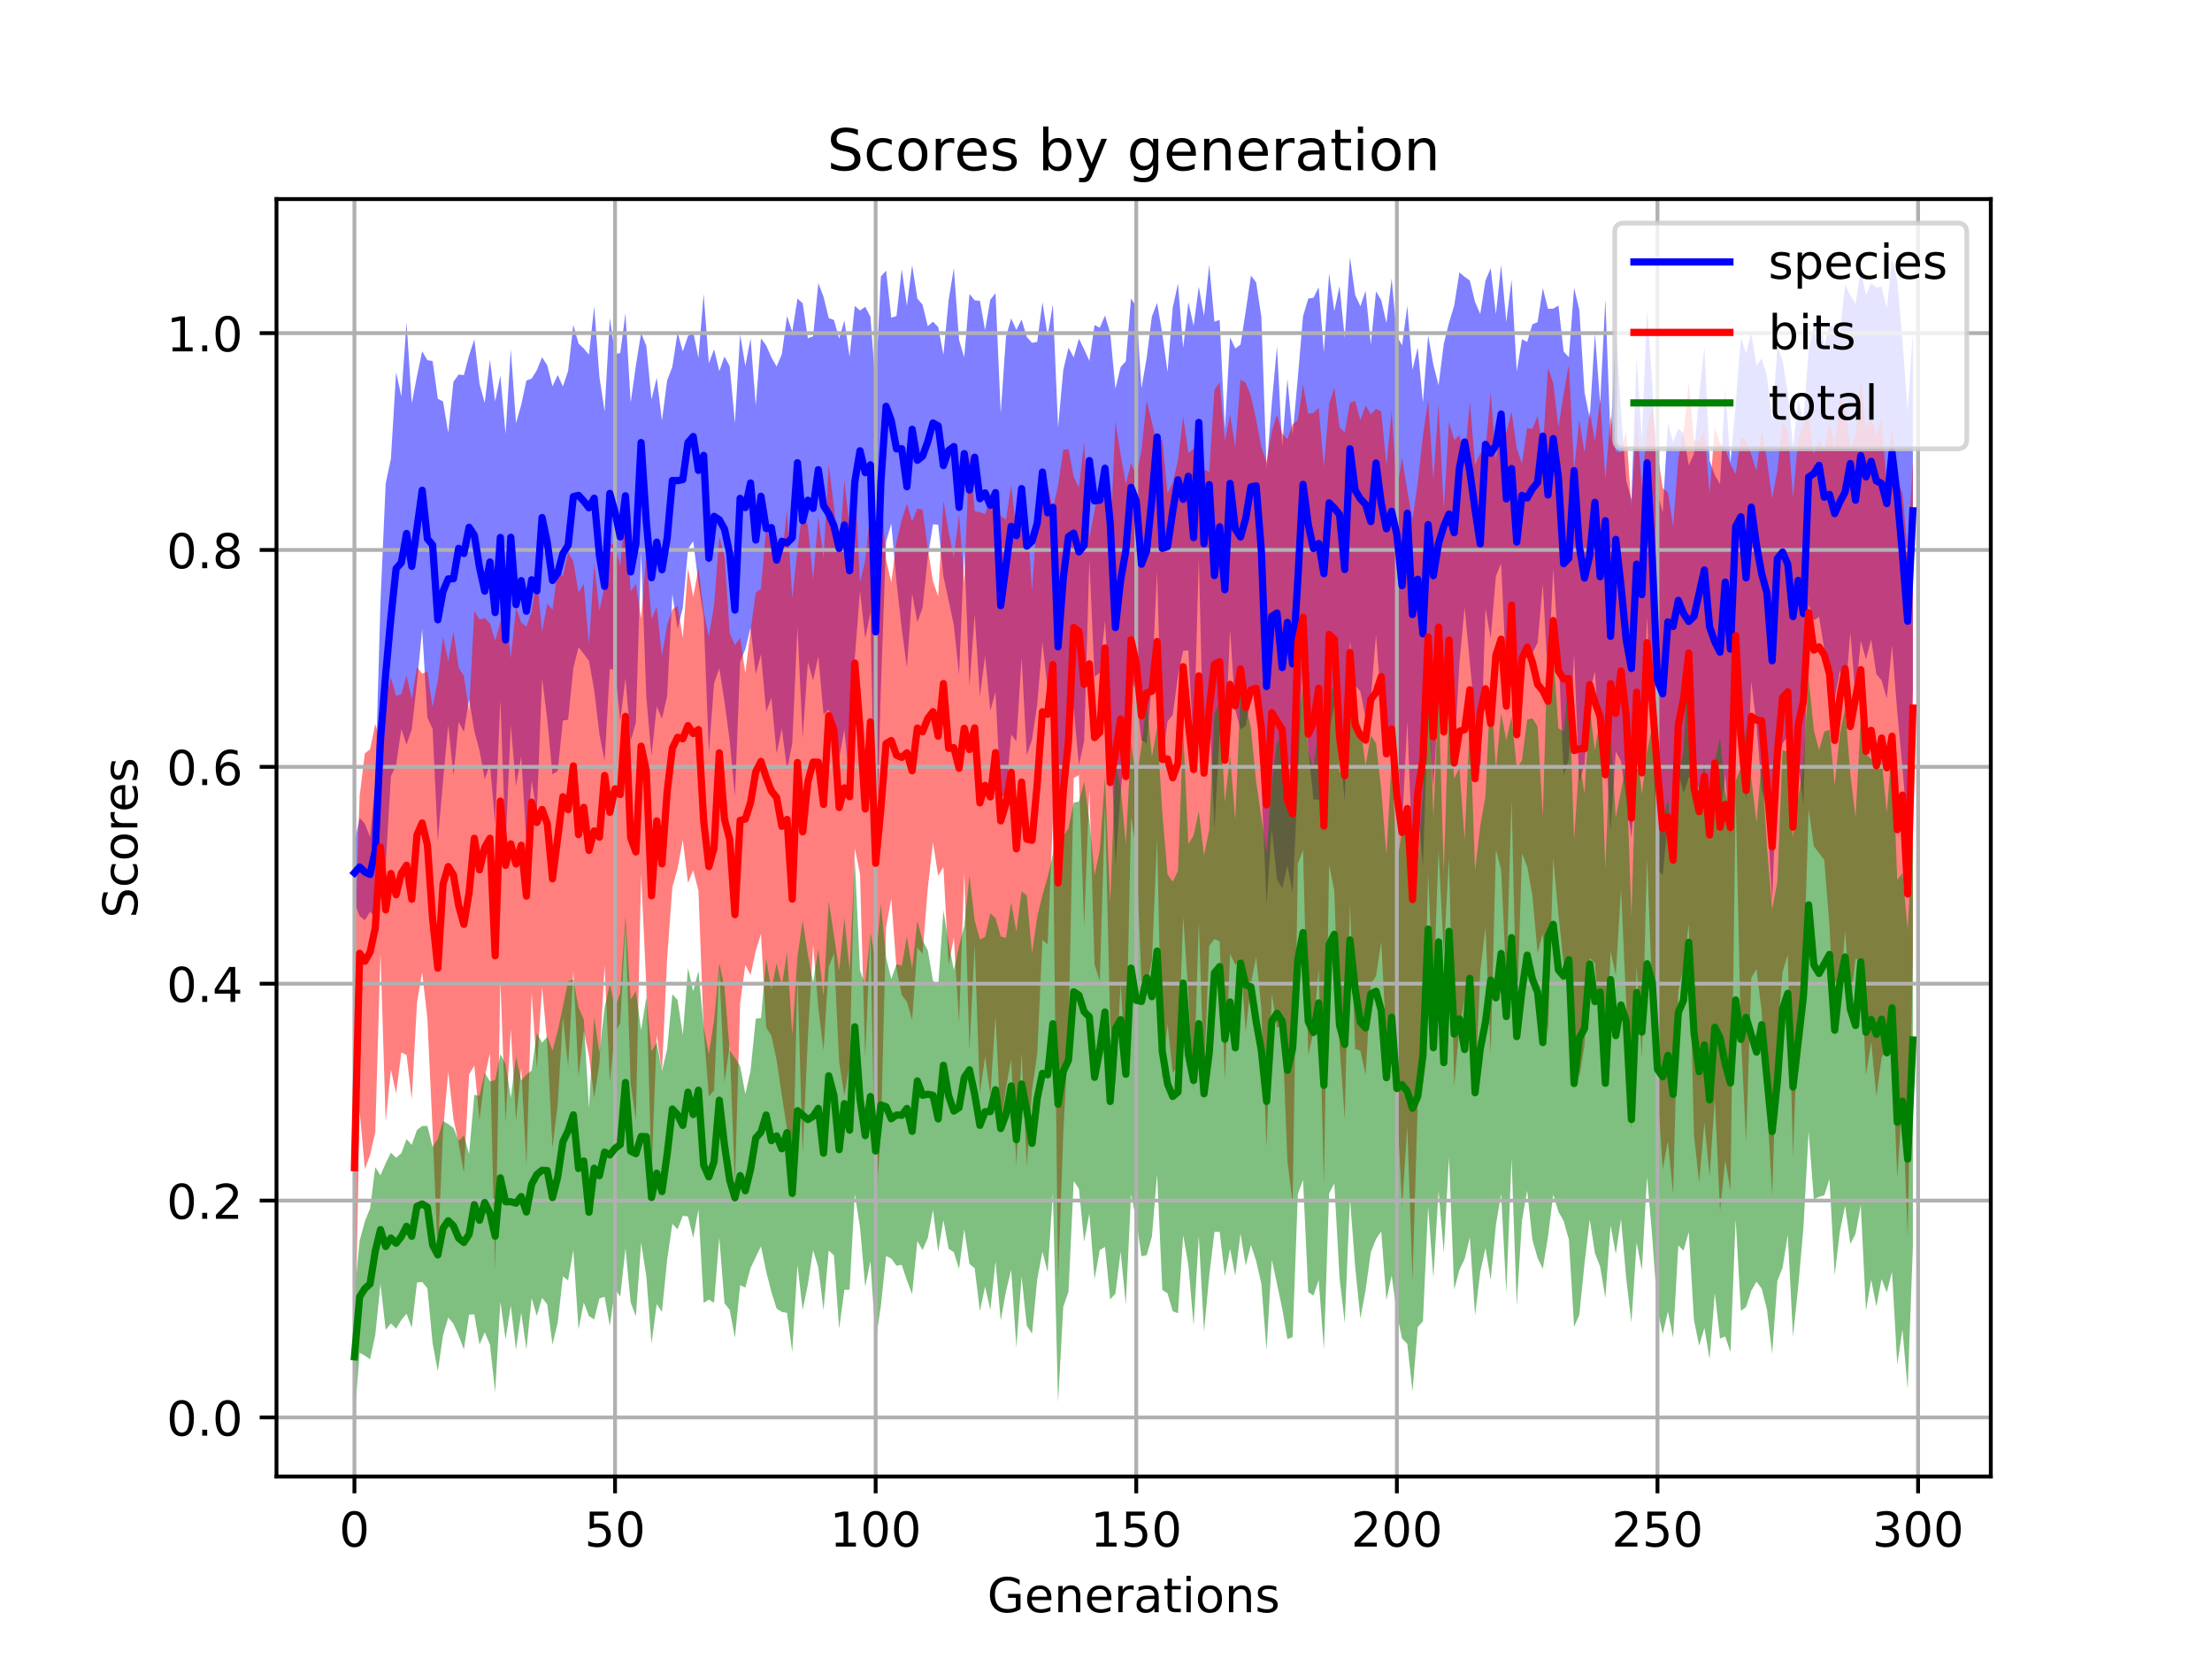 <?xml version="1.0" encoding="utf-8" standalone="no"?>
<!DOCTYPE svg PUBLIC "-//W3C//DTD SVG 1.1//EN"
  "http://www.w3.org/Graphics/SVG/1.1/DTD/svg11.dtd">
<!-- Created with matplotlib (https://matplotlib.org/) -->
<svg height="345.6pt" version="1.1" viewBox="0 0 460.8 345.6" width="460.8pt" xmlns="http://www.w3.org/2000/svg" xmlns:xlink="http://www.w3.org/1999/xlink">
 <defs>
  <style type="text/css">
*{stroke-linecap:butt;stroke-linejoin:round;}
  </style>
 </defs>
 <g id="figure_1">
  <g id="patch_1">
   <path d="M 0 345.6 
L 460.8 345.6 
L 460.8 0 
L 0 0 
z
" style="fill:#ffffff;"/>
  </g>
  <g id="axes_1">
   <g id="patch_2">
    <path d="M 57.6 307.584 
L 414.72 307.584 
L 414.72 41.472 
L 57.6 41.472 
z
" style="fill:#ffffff;"/>
   </g>
   <g id="PolyCollection_1">
    <path clip-path="url(#p479fb105b4)" d="M 73.833 175.57 
L 73.833 188.093 
L 74.919 190.824 
L 76.004 191.704 
L 77.09 189.926 
L 78.176 191.308 
L 79.262 183.028 
L 80.348 180.125 
L 81.433 161.726 
L 82.519 159.319 
L 83.605 151.862 
L 84.691 155.113 
L 85.777 151.918 
L 86.862 142.277 
L 87.948 131.062 
L 89.034 149.458 
L 90.12 151.853 
L 91.206 175.176 
L 92.291 162.747 
L 93.377 150.984 
L 94.463 161.609 
L 95.549 150.433 
L 96.635 152.457 
L 97.72 145.678 
L 98.806 152.276 
L 99.892 156.38 
L 100.978 162.352 
L 102.064 159.209 
L 103.149 171.612 
L 104.235 145.634 
L 105.321 176.217 
L 106.407 151.112 
L 107.493 163.737 
L 108.578 157.571 
L 109.664 175.377 
L 110.75 162.686 
L 111.836 169.053 
L 112.922 141.226 
L 114.007 149.904 
L 115.093 161.343 
L 116.179 160.601 
L 117.265 150.096 
L 118.351 149.93 
L 119.436 139.199 
L 120.522 134.832 
L 121.608 136.194 
L 122.694 137.69 
L 123.78 143.713 
L 124.865 152.888 
L 125.951 158.579 
L 127.037 139.331 
L 128.123 139.619 
L 129.209 150.159 
L 130.294 141.276 
L 131.38 154.376 
L 132.466 150.49 
L 133.552 115.006 
L 134.638 145.262 
L 135.723 157.473 
L 136.809 147.179 
L 137.895 149.735 
L 138.981 144.98 
L 140.067 123.791 
L 141.152 131.024 
L 142.238 126.609 
L 143.324 114.37 
L 144.41 112.729 
L 145.496 121.449 
L 146.581 128.486 
L 147.667 156.868 
L 148.753 142.384 
L 149.839 139.195 
L 150.925 146.165 
L 152.01 154.271 
L 153.096 166.006 
L 154.182 137.925 
L 155.268 135.232 
L 156.354 130.729 
L 157.439 140.46 
L 158.525 136.267 
L 159.611 148.293 
L 160.697 145.355 
L 161.783 157.001 
L 162.868 151.733 
L 163.954 160.378 
L 165.04 154.876 
L 166.126 130.583 
L 167.212 153.763 
L 168.297 137.914 
L 169.383 141.764 
L 170.469 136.704 
L 171.555 148.826 
L 172.641 147.819 
L 173.726 152.398 
L 174.812 157.997 
L 175.898 151.974 
L 176.984 163.45 
L 178.07 137.079 
L 179.155 123.115 
L 180.241 133.008 
L 181.327 127.688 
L 182.413 182.863 
L 183.499 143.504 
L 184.584 112.895 
L 185.67 109.049 
L 186.756 121.211 
L 187.842 130.9 
L 188.928 139.1 
L 190.013 123.636 
L 191.099 129.597 
L 192.185 126.588 
L 193.271 116.041 
L 194.357 109.216 
L 195.442 109.327 
L 196.528 120.041 
L 197.614 125.11 
L 198.7 130.182 
L 199.786 140.583 
L 200.871 114.541 
L 201.957 142.918 
L 203.043 127.929 
L 204.129 145.135 
L 205.215 136.547 
L 206.3 148.073 
L 207.386 144.145 
L 208.472 166.236 
L 209.558 165.394 
L 210.644 152.98 
L 211.729 154.423 
L 212.815 137.008 
L 213.901 157.335 
L 214.987 154.085 
L 216.073 146.726 
L 217.158 133.758 
L 218.244 143.661 
L 219.33 147.967 
L 220.416 180.428 
L 221.502 163.72 
L 222.587 151.126 
L 223.673 147.68 
L 224.759 159.4 
L 225.845 154.408 
L 226.931 116.707 
L 228.016 140.999 
L 229.102 140.132 
L 230.188 129.342 
L 231.274 148.566 
L 232.36 180.505 
L 233.445 165.176 
L 234.531 154.199 
L 235.617 140.868 
L 236.703 144.932 
L 237.789 154.207 
L 238.875 154.89 
L 239.96 142.125 
L 241.046 118.969 
L 242.132 158.962 
L 243.218 150.263 
L 244.304 148.931 
L 245.389 140.851 
L 246.475 135.576 
L 247.561 135.496 
L 248.647 156.081 
L 249.733 116.27 
L 250.818 160.723 
L 251.904 146.794 
L 252.99 172.777 
L 254.076 152.828 
L 255.162 156.371 
L 256.247 131.121 
L 257.333 147.842 
L 258.419 151.946 
L 259.505 151.225 
L 260.591 145.427 
L 261.676 143.615 
L 262.762 163.309 
L 263.848 188.318 
L 264.934 172.79 
L 266.02 183.171 
L 267.105 185.076 
L 268.191 180.307 
L 269.277 186.017 
L 270.363 162.865 
L 271.449 135.911 
L 272.534 156.327 
L 273.62 166.565 
L 274.706 166.571 
L 275.792 165.658 
L 276.878 152.567 
L 277.963 146.859 
L 279.049 154.818 
L 280.135 166.878 
L 281.221 133.432 
L 282.307 142.796 
L 283.392 144.06 
L 284.478 149.545 
L 285.564 145.51 
L 286.65 132.195 
L 287.736 146.976 
L 288.821 153.035 
L 289.907 155.023 
L 290.993 152.759 
L 292.079 172.079 
L 293.165 150.142 
L 294.25 179.012 
L 295.336 168.929 
L 296.422 180.283 
L 297.508 148.704 
L 298.594 163.877 
L 299.679 146.154 
L 300.765 147.655 
L 301.851 146.92 
L 302.937 158.321 
L 304.023 138.142 
L 305.108 126.493 
L 306.194 137.992 
L 307.28 149.45 
L 308.366 161.202 
L 309.452 126.711 
L 310.537 132.961 
L 311.623 120.025 
L 312.709 117.344 
L 313.795 140.796 
L 314.881 136.935 
L 315.966 148.426 
L 317.052 135.716 
L 318.138 136.232 
L 319.224 136.056 
L 320.31 133.906 
L 321.395 121.655 
L 322.481 141.873 
L 323.567 118.44 
L 324.653 135.473 
L 325.739 161.628 
L 326.824 158.137 
L 327.91 136.174 
L 328.996 162.956 
L 330.082 159.139 
L 331.168 144.316 
L 332.253 139.831 
L 333.339 156.335 
L 334.425 154.553 
L 335.511 173.246 
L 336.597 156.594 
L 337.682 158.519 
L 338.768 166.41 
L 339.854 174.47 
L 340.94 160.624 
L 342.026 156.266 
L 343.111 128.382 
L 344.197 152.119 
L 345.283 181.222 
L 346.369 182.288 
L 347.455 170.966 
L 348.54 168.876 
L 349.626 160.91 
L 350.712 165.256 
L 351.798 161.986 
L 352.884 162.251 
L 353.969 164.243 
L 355.055 165.345 
L 356.141 165.206 
L 357.227 168.419 
L 358.313 170.867 
L 359.398 161.452 
L 360.484 173.99 
L 361.57 135.044 
L 362.656 144.974 
L 363.742 167.133 
L 364.827 141.9 
L 365.913 150.975 
L 366.999 164.41 
L 368.085 168.804 
L 369.171 187.55 
L 370.256 160.395 
L 371.342 154.916 
L 372.428 153.257 
L 373.514 163.787 
L 374.6 158.609 
L 375.685 167.812 
L 376.771 125.927 
L 377.857 129.259 
L 378.943 128.478 
L 380.029 135.212 
L 381.114 138.194 
L 382.2 145.643 
L 383.286 139.69 
L 384.372 145.705 
L 385.458 131.619 
L 386.543 145.12 
L 387.629 133.48 
L 388.715 137.334 
L 389.801 133.187 
L 390.887 140.461 
L 391.972 141.718 
L 393.058 145.519 
L 394.144 134.456 
L 395.23 148.288 
L 396.316 159.86 
L 397.401 173.18 
L 398.487 143.551 
L 398.487 69.251 
L 398.487 69.251 
L 397.401 85.637 
L 396.316 70.987 
L 395.23 58.409 
L 394.144 53.951 
L 393.058 64.289 
L 391.972 59.7 
L 390.887 59.911 
L 389.801 59.041 
L 388.715 61.373 
L 387.629 56.335 
L 386.543 63.306 
L 385.458 61.513 
L 384.372 59.301 
L 383.286 69.421 
L 382.2 68.36 
L 381.114 67.78 
L 380.029 71.95 
L 378.943 65.376 
L 377.857 68.08 
L 376.771 72.819 
L 375.685 87.829 
L 374.6 83.209 
L 373.514 93.12 
L 372.428 81.85 
L 371.342 75.066 
L 370.256 72.336 
L 369.171 87.762 
L 368.085 78.293 
L 366.999 74.697 
L 365.913 76.193 
L 364.827 69.379 
L 363.742 73.653 
L 362.656 70.319 
L 361.57 84.282 
L 360.484 96.456 
L 359.398 81.054 
L 358.313 100.844 
L 357.227 98.981 
L 356.141 95.924 
L 355.055 72.123 
L 353.969 82.423 
L 352.884 94.565 
L 351.798 96.948 
L 350.712 90.328 
L 349.626 89.233 
L 348.54 92.122 
L 347.455 88.135 
L 346.369 106.804 
L 345.283 102.481 
L 344.197 79.812 
L 343.111 64.479 
L 342.026 91.502 
L 340.94 74.418 
L 339.854 104.057 
L 338.768 100.126 
L 337.682 85.571 
L 336.597 68.121 
L 335.511 91.87 
L 334.425 62.392 
L 333.339 83.986 
L 332.253 69.448 
L 331.168 87.163 
L 330.082 81.724 
L 328.996 64.509 
L 327.91 59.939 
L 326.824 74.413 
L 325.739 73.233 
L 324.653 63.66 
L 323.567 64.288 
L 322.481 64.343 
L 321.395 60.04 
L 320.31 67.112 
L 319.224 67.554 
L 318.138 71.237 
L 317.052 70.663 
L 315.966 77.413 
L 314.881 58.257 
L 313.795 67.069 
L 312.709 55.175 
L 311.623 65.476 
L 310.537 55.899 
L 309.452 58.431 
L 308.366 65.398 
L 307.28 62.913 
L 306.194 58.439 
L 305.108 57.667 
L 304.023 56.745 
L 302.937 63.645 
L 301.851 67.255 
L 300.765 71.627 
L 299.679 80.253 
L 298.594 75.98 
L 297.508 69.855 
L 296.422 83.787 
L 295.336 72.398 
L 294.25 77.043 
L 293.165 63.693 
L 292.079 71.946 
L 290.993 69.995 
L 289.907 57.999 
L 288.821 67.305 
L 287.736 62.522 
L 286.65 60.704 
L 285.564 71.81 
L 284.478 60.598 
L 283.392 63.799 
L 282.307 61.436 
L 281.221 53.568 
L 280.135 70.41 
L 279.049 59.598 
L 277.963 64.821 
L 276.878 56.957 
L 275.792 73.372 
L 274.706 59.849 
L 273.62 62.023 
L 272.534 62.206 
L 271.449 65.881 
L 270.363 78.643 
L 269.277 90.625 
L 268.191 78.975 
L 267.105 93.064 
L 266.02 72.225 
L 264.934 84.013 
L 263.848 97.708 
L 262.762 66.028 
L 261.676 58.81 
L 260.591 57.424 
L 259.505 64.843 
L 258.419 71.788 
L 257.333 72.602 
L 256.247 70.272 
L 255.162 89.345 
L 254.076 66.634 
L 252.99 67.027 
L 251.904 55.101 
L 250.818 65.825 
L 249.733 59.723 
L 248.647 67.899 
L 247.561 62.94 
L 246.475 72.459 
L 245.389 59.062 
L 244.304 64.111 
L 243.218 77.472 
L 242.132 69.536 
L 241.046 63.094 
L 239.96 65.928 
L 238.875 74.54 
L 237.789 80.878 
L 236.703 63.843 
L 235.617 62.187 
L 234.531 75.244 
L 233.445 76.474 
L 232.36 80.997 
L 231.274 69.347 
L 230.188 65.739 
L 229.102 68.269 
L 228.016 67.711 
L 226.931 75.185 
L 225.845 72.773 
L 224.759 70.556 
L 223.673 74.441 
L 222.587 72.428 
L 221.502 77.091 
L 220.416 89.063 
L 219.33 63.376 
L 218.244 70.006 
L 217.158 62.923 
L 216.073 71.226 
L 214.987 71.418 
L 213.901 70.205 
L 212.815 66.551 
L 211.729 68.731 
L 210.644 66.32 
L 209.558 70.216 
L 208.472 86.114 
L 207.386 61.073 
L 206.3 62.432 
L 205.215 68.802 
L 204.129 62.672 
L 203.043 62.558 
L 201.957 61.258 
L 200.871 74.434 
L 199.786 70.816 
L 198.7 55.864 
L 197.614 62.56 
L 196.528 73.932 
L 195.442 68.122 
L 194.357 67.02 
L 193.271 67.952 
L 192.185 63.471 
L 191.099 62.18 
L 190.013 55.22 
L 188.928 63.712 
L 187.842 56.049 
L 186.756 65.815 
L 185.67 66.193 
L 184.584 56.371 
L 183.499 57.618 
L 182.413 80.407 
L 181.327 65.972 
L 180.241 63.918 
L 179.155 64.685 
L 178.07 63.72 
L 176.984 74.341 
L 175.898 66.753 
L 174.812 70.565 
L 173.726 66.664 
L 172.641 66.261 
L 171.555 61.808 
L 170.469 58.983 
L 169.383 70.044 
L 168.297 70.487 
L 167.212 63.182 
L 166.126 62.202 
L 165.04 69.156 
L 163.954 65.835 
L 162.868 73.799 
L 161.783 76.362 
L 160.697 74.456 
L 159.611 71.944 
L 158.525 70.49 
L 157.439 84.537 
L 156.354 70.496 
L 155.268 76.254 
L 154.182 69.701 
L 153.096 88.164 
L 152.01 76.279 
L 150.925 74.266 
L 149.839 77.334 
L 148.753 72.754 
L 147.667 75.696 
L 146.581 61.232 
L 145.496 74.548 
L 144.41 69.139 
L 143.324 70.011 
L 142.238 73.195 
L 141.152 69.24 
L 140.067 76.388 
L 138.981 79.235 
L 137.895 87.664 
L 136.809 78.685 
L 135.723 83.235 
L 134.638 72.058 
L 133.552 69.374 
L 132.466 76.162 
L 131.38 83.905 
L 130.294 65.266 
L 129.209 73.55 
L 128.123 73.79 
L 127.037 66.243 
L 125.951 85.743 
L 124.865 78.462 
L 123.78 63.848 
L 122.694 73.886 
L 121.608 72.594 
L 120.522 71.568 
L 119.436 67.679 
L 118.351 77.251 
L 117.265 80.518 
L 116.179 78.132 
L 115.093 80.488 
L 114.007 76.115 
L 112.922 74.402 
L 111.836 77.115 
L 110.75 78.874 
L 109.664 79.271 
L 108.578 84.338 
L 107.493 88.174 
L 106.407 72.726 
L 105.321 90.422 
L 104.235 78.269 
L 103.149 83.604 
L 102.064 74.916 
L 100.978 83.945 
L 99.892 79.966 
L 98.806 70.698 
L 97.72 73.991 
L 96.635 78.144 
L 95.549 78.025 
L 94.463 79.512 
L 93.377 90.189 
L 92.291 83.627 
L 91.206 83.061 
L 90.12 75.212 
L 89.034 75.025 
L 87.948 73.195 
L 86.862 78.361 
L 85.777 84.052 
L 84.691 67.164 
L 83.605 82.573 
L 82.519 77.543 
L 81.433 95.555 
L 80.348 100.738 
L 79.262 125.353 
L 78.176 163.152 
L 77.09 174.395 
L 76.004 171.585 
L 74.919 170.387 
L 73.833 175.57 
z
" style="fill:#0000ff;fill-opacity:0.5;"/>
   </g>
   <g id="PolyCollection_2">
    <path clip-path="url(#p479fb105b4)" d="M 73.833 198.479 
L 73.833 288.019 
L 74.919 231.372 
L 76.004 243.574 
L 77.09 240.633 
L 78.176 235.793 
L 79.262 198.531 
L 80.348 233.636 
L 81.433 222.814 
L 82.519 227.778 
L 83.605 219.249 
L 84.691 219.763 
L 85.777 229.011 
L 86.862 208.924 
L 87.948 202.547 
L 89.034 212.199 
L 90.12 235.585 
L 91.206 261.584 
L 92.291 235.638 
L 93.377 223.288 
L 94.463 233.059 
L 95.549 238.203 
L 96.635 244.316 
L 97.72 223.84 
L 98.806 221.978 
L 99.892 233.341 
L 100.978 224.326 
L 102.064 219.374 
L 103.149 264.691 
L 104.235 204.133 
L 105.321 233.879 
L 106.407 214.438 
L 107.493 233.454 
L 108.578 222.468 
L 109.664 242.813 
L 110.75 206.792 
L 111.836 222.541 
L 112.922 205.588 
L 114.007 217.451 
L 115.093 239.117 
L 116.179 230.097 
L 117.265 211.81 
L 118.351 222.238 
L 119.436 202.11 
L 120.522 224.292 
L 121.608 214.721 
L 122.694 219.947 
L 123.78 228.707 
L 124.865 221.507 
L 125.951 201.081 
L 127.037 225.291 
L 128.123 215.13 
L 129.209 213.109 
L 130.294 192.691 
L 131.38 225.751 
L 132.466 233.282 
L 133.552 182.055 
L 134.638 205.466 
L 135.723 244.275 
L 136.809 215.578 
L 137.895 223.207 
L 138.981 199.616 
L 140.067 184.78 
L 141.152 180.969 
L 142.238 174.939 
L 143.324 183.955 
L 144.41 181.282 
L 145.496 185.521 
L 146.581 214.54 
L 147.667 228.417 
L 148.753 227.132 
L 149.839 201.808 
L 150.925 225.464 
L 152.01 217.752 
L 153.096 246.69 
L 154.182 208.989 
L 155.268 201.016 
L 156.354 203.111 
L 157.439 198.077 
L 158.525 194.578 
L 159.611 214.001 
L 160.697 215.796 
L 161.783 220.803 
L 162.868 228.178 
L 163.954 235.178 
L 165.04 249.927 
L 166.126 203.262 
L 167.212 240.301 
L 168.297 216.042 
L 169.383 196.775 
L 170.469 209.955 
L 171.555 218.872 
L 172.641 201.388 
L 173.726 198.659 
L 174.812 221.174 
L 175.898 228.252 
L 176.984 221.827 
L 178.07 176.7 
L 179.155 182.085 
L 180.241 220.317 
L 181.327 194.176 
L 182.413 251.735 
L 183.499 235.852 
L 184.584 193.204 
L 185.67 187.197 
L 186.756 201.76 
L 187.842 207.262 
L 188.928 208.703 
L 190.013 212.501 
L 191.099 197.387 
L 192.185 198.688 
L 193.271 185.095 
L 194.357 175.41 
L 195.442 182.475 
L 196.528 180.59 
L 197.614 200.981 
L 198.7 195.326 
L 199.786 213.025 
L 200.871 181.765 
L 201.957 218.755 
L 203.043 196.741 
L 204.129 227.798 
L 205.215 220.08 
L 206.3 228.184 
L 207.386 211.641 
L 208.472 234.554 
L 209.558 226.596 
L 210.644 220.684 
L 211.729 242.884 
L 212.815 219.286 
L 213.901 243.064 
L 214.987 227.046 
L 216.073 219.488 
L 217.158 195.828 
L 218.244 196.696 
L 219.33 170.904 
L 220.416 266.701 
L 221.502 236 
L 222.587 215.052 
L 223.673 162.063 
L 224.759 161.489 
L 225.845 193.007 
L 226.931 164.521 
L 228.016 200.947 
L 229.102 204.388 
L 230.188 167.98 
L 231.274 212.893 
L 232.36 225.922 
L 233.445 204.968 
L 234.531 222.703 
L 235.617 170.099 
L 236.703 177.421 
L 237.789 204.325 
L 238.875 205.163 
L 239.96 200.082 
L 241.046 174.621 
L 242.132 224.885 
L 243.218 213.363 
L 244.304 223.511 
L 245.389 222.115 
L 246.475 190.995 
L 247.561 206.934 
L 248.647 227.163 
L 249.733 191.969 
L 250.818 224.317 
L 251.904 197.078 
L 252.99 195.617 
L 254.076 196.093 
L 255.162 224.935 
L 256.247 198.705 
L 257.333 200.982 
L 258.419 199.573 
L 259.505 215.025 
L 260.591 204.893 
L 261.676 199.374 
L 262.762 210.008 
L 263.848 239.048 
L 264.934 207.022 
L 266.02 214.079 
L 267.105 213.678 
L 268.191 241.889 
L 269.277 250.705 
L 270.363 179.961 
L 271.449 177.083 
L 272.534 219.714 
L 273.62 214.969 
L 274.706 201.756 
L 275.792 246.888 
L 276.878 180.18 
L 277.963 185.538 
L 279.049 217.875 
L 280.135 233.094 
L 281.221 187.913 
L 282.307 218.52 
L 283.392 218.895 
L 284.478 223.911 
L 285.564 204.998 
L 286.65 203.332 
L 287.736 196.152 
L 288.821 217.085 
L 289.907 218.018 
L 290.993 229.604 
L 292.079 251.492 
L 293.165 234.649 
L 294.25 266.652 
L 295.336 230.074 
L 296.422 225.362 
L 297.508 182.04 
L 298.594 207.062 
L 299.679 177.108 
L 300.765 198.803 
L 301.851 178.73 
L 302.937 226.209 
L 304.023 214.029 
L 305.108 208.198 
L 306.194 203.744 
L 307.28 227.644 
L 308.366 202.324 
L 309.452 193.134 
L 310.537 219.695 
L 311.623 176.945 
L 312.709 181.177 
L 313.795 204.068 
L 314.881 166.39 
L 315.966 212.679 
L 317.052 177.767 
L 318.138 180.479 
L 319.224 186.539 
L 320.31 198.534 
L 321.395 194.452 
L 322.481 215.525 
L 323.567 178.756 
L 324.653 190.536 
L 325.739 200.835 
L 326.824 206.801 
L 327.91 214.77 
L 328.996 224.448 
L 330.082 217.662 
L 331.168 199.593 
L 332.253 200.648 
L 333.339 215.247 
L 334.425 222.926 
L 335.511 198.152 
L 336.597 203.184 
L 337.682 185.228 
L 338.768 208.717 
L 339.854 235.227 
L 340.94 201.274 
L 342.026 220.368 
L 343.111 178.75 
L 344.197 207.36 
L 345.283 226.776 
L 346.369 243.633 
L 347.455 237.71 
L 348.54 248.742 
L 349.626 206.461 
L 350.712 201.265 
L 351.798 192.425 
L 352.884 236.541 
L 353.969 246.291 
L 355.055 233.806 
L 356.141 245.035 
L 357.227 228.85 
L 358.313 252.271 
L 359.398 241.701 
L 360.484 248.065 
L 361.57 166.031 
L 362.656 215.605 
L 363.742 237.781 
L 364.827 203.693 
L 365.913 201.882 
L 366.999 210.825 
L 368.085 229.697 
L 369.171 248.982 
L 370.256 215.831 
L 371.342 202.489 
L 372.428 198.835 
L 373.514 240.994 
L 374.6 210.773 
L 375.685 203.787 
L 376.771 168.576 
L 377.857 176.282 
L 378.943 177.716 
L 380.029 179.146 
L 381.114 192.824 
L 382.2 215.585 
L 383.286 207.56 
L 384.372 193.905 
L 385.458 209.152 
L 386.543 199.773 
L 387.629 200.034 
L 388.715 223.91 
L 389.801 217.112 
L 390.887 228.296 
L 391.972 220.337 
L 393.058 218.192 
L 394.144 217.825 
L 395.23 245.396 
L 396.316 228.644 
L 397.401 257.521 
L 398.487 198.838 
L 398.487 96.175 
L 398.487 96.175 
L 397.401 114.954 
L 396.316 102.622 
L 395.23 100.301 
L 394.144 88.891 
L 393.058 101.733 
L 391.972 87.137 
L 390.887 90.725 
L 389.801 87.169 
L 388.715 89.113 
L 387.629 78.974 
L 386.543 90.697 
L 385.458 93.537 
L 384.372 84.664 
L 383.286 82.824 
L 382.2 92.912 
L 381.114 87.931 
L 380.029 93.701 
L 378.943 91.818 
L 377.857 94.586 
L 376.771 86.708 
L 375.685 88.258 
L 374.6 91.391 
L 373.514 103.635 
L 372.428 89.432 
L 371.342 88.084 
L 370.256 97.976 
L 369.171 103.839 
L 368.085 95.881 
L 366.999 89.48 
L 365.913 98.156 
L 364.827 94.762 
L 363.742 91.566 
L 362.656 91.172 
L 361.57 98.769 
L 360.484 96.73 
L 359.398 93.414 
L 358.313 92.371 
L 357.227 89.07 
L 356.141 102.856 
L 355.055 89.638 
L 353.969 91.888 
L 352.884 91.765 
L 351.798 79.637 
L 350.712 90.009 
L 349.626 95.505 
L 348.54 109.646 
L 347.455 102.574 
L 346.369 101.659 
L 345.283 94.181 
L 344.197 84.977 
L 343.111 89.012 
L 342.026 101.647 
L 340.94 87.105 
L 339.854 105.668 
L 338.768 89.626 
L 337.682 94.288 
L 336.597 94.016 
L 335.511 86.639 
L 334.425 99.899 
L 333.339 83.252 
L 332.253 91.965 
L 331.168 85.645 
L 330.082 94.286 
L 328.996 87.465 
L 327.91 97.909 
L 326.824 75.864 
L 325.739 82.097 
L 324.653 88.989 
L 323.567 79.79 
L 322.481 76.662 
L 321.395 93.308 
L 320.31 86.592 
L 319.224 89.358 
L 318.138 89.158 
L 317.052 96.595 
L 315.966 93.417 
L 314.881 85.705 
L 313.795 90.143 
L 312.709 85.122 
L 311.623 96.032 
L 310.537 81.755 
L 309.452 93.808 
L 308.366 94.462 
L 307.28 96.802 
L 306.194 83.632 
L 305.108 95.799 
L 304.023 90.648 
L 302.937 91.685 
L 301.851 87.914 
L 300.765 106.149 
L 299.679 84.183 
L 298.594 99.921 
L 297.508 83.313 
L 296.422 90.768 
L 295.336 100.598 
L 294.25 108.163 
L 293.165 102.211 
L 292.079 95.366 
L 290.993 101.946 
L 289.907 85.661 
L 288.821 96.997 
L 287.736 85.739 
L 286.65 85.151 
L 285.564 86.35 
L 284.478 84.466 
L 283.392 87.546 
L 282.307 83.497 
L 281.221 83.928 
L 280.135 90.1 
L 279.049 88.987 
L 277.963 80.787 
L 276.878 84.148 
L 275.792 97.259 
L 274.706 84.953 
L 273.62 86.042 
L 272.534 86.176 
L 271.449 80.112 
L 270.363 87.525 
L 269.277 88.375 
L 268.191 91.52 
L 267.105 90.302 
L 266.02 86.39 
L 264.934 89.884 
L 263.848 96.288 
L 262.762 93.163 
L 261.676 87.37 
L 260.591 82.54 
L 259.505 79.739 
L 258.419 79.108 
L 257.333 93.111 
L 256.247 86.421 
L 255.162 91.806 
L 254.076 79.646 
L 252.99 81.163 
L 251.904 98.288 
L 250.818 97.81 
L 249.733 89.605 
L 248.647 93.462 
L 247.561 94.369 
L 246.475 86.766 
L 245.389 95.905 
L 244.304 100.55 
L 243.218 102.83 
L 242.132 91.512 
L 241.046 92.656 
L 239.96 87.953 
L 238.875 83.512 
L 237.789 93.936 
L 236.703 98.971 
L 235.617 96.467 
L 234.531 100.857 
L 233.445 94.632 
L 232.36 87.79 
L 231.274 113.133 
L 230.188 101.993 
L 229.102 100.71 
L 228.016 106.354 
L 226.931 112.053 
L 225.845 92.162 
L 224.759 101.549 
L 223.673 99.365 
L 222.587 93.557 
L 221.502 93.656 
L 220.416 101.161 
L 219.33 105.97 
L 218.244 100.925 
L 217.158 100.708 
L 216.073 107.079 
L 214.987 123.047 
L 213.901 106.556 
L 212.815 106.544 
L 211.729 110.772 
L 210.644 101.085 
L 209.558 108.319 
L 208.472 107.445 
L 207.386 101.917 
L 206.3 103.84 
L 205.215 107.133 
L 204.129 106.712 
L 203.043 106.509 
L 201.957 93.522 
L 200.871 121.647 
L 199.786 107.058 
L 198.7 116.166 
L 197.614 110.796 
L 196.528 104.215 
L 195.442 124.241 
L 194.357 121.093 
L 193.271 114.238 
L 192.185 106.221 
L 191.099 105.922 
L 190.013 108.646 
L 188.928 104.923 
L 187.842 108.3 
L 186.756 112.925 
L 185.67 121.326 
L 184.584 116.584 
L 183.499 101.24 
L 182.413 107.97 
L 181.327 106.56 
L 180.241 116.74 
L 179.155 121.318 
L 178.07 99.563 
L 176.984 110.127 
L 175.898 100.011 
L 174.812 115.264 
L 173.726 105.673 
L 172.641 96.749 
L 171.555 116.284 
L 170.469 107.595 
L 169.383 120.723 
L 168.297 109.682 
L 167.212 106.291 
L 166.126 114.418 
L 165.04 124.701 
L 163.954 106.225 
L 162.868 116.104 
L 161.783 111.469 
L 160.697 113.766 
L 159.611 109.882 
L 158.525 122.651 
L 157.439 123.463 
L 156.354 131.287 
L 155.268 140.223 
L 154.182 132.809 
L 153.096 134.398 
L 152.01 131.929 
L 150.925 115.878 
L 149.839 111.823 
L 148.753 126.119 
L 147.667 132.647 
L 146.581 127.268 
L 145.496 118.424 
L 144.41 124.339 
L 143.324 118.339 
L 142.238 132.853 
L 141.152 126.224 
L 140.067 126.953 
L 138.981 130.108 
L 137.895 136.722 
L 136.809 126.409 
L 135.723 128.957 
L 134.638 115.655 
L 133.552 128.818 
L 132.466 121.681 
L 131.38 123.267 
L 130.294 105.781 
L 129.209 117.942 
L 128.123 113.512 
L 127.037 113.151 
L 125.951 122.002 
L 124.865 127.296 
L 123.78 117.479 
L 122.694 134.372 
L 121.608 121.631 
L 120.522 123.443 
L 119.436 116.971 
L 118.351 115.111 
L 117.265 120.118 
L 116.179 118.783 
L 115.093 127.042 
L 114.007 125.733 
L 112.922 131.65 
L 111.836 120.143 
L 110.75 127.408 
L 109.664 130.539 
L 108.578 129.674 
L 107.493 126.526 
L 106.407 137.144 
L 105.321 126.661 
L 104.235 129.629 
L 103.149 133.512 
L 102.064 129.877 
L 100.978 128.71 
L 99.892 129.074 
L 98.806 127.263 
L 97.72 148.032 
L 96.635 140.833 
L 95.549 139.134 
L 94.463 131.507 
L 93.377 137.742 
L 92.291 132.672 
L 91.206 141.791 
L 90.12 147.328 
L 89.034 139.882 
L 87.948 140.336 
L 86.862 138.975 
L 85.777 145.658 
L 84.691 140.725 
L 83.605 144.595 
L 82.519 144.989 
L 81.433 141.116 
L 80.348 145.456 
L 79.262 154.427 
L 78.176 150.786 
L 77.09 156.099 
L 76.004 156.927 
L 74.919 165.807 
L 73.833 198.479 
z
" style="fill:#ff0000;fill-opacity:0.5;"/>
   </g>
   <g id="PolyCollection_3">
    <path clip-path="url(#p479fb105b4)" d="M 73.833 269.788 
L 73.833 295.488 
L 74.919 281.809 
L 76.004 282.413 
L 77.09 283.164 
L 78.176 278.128 
L 79.262 267.462 
L 80.348 277.037 
L 81.433 275.686 
L 82.519 276.785 
L 83.605 274.992 
L 84.691 273.654 
L 85.777 276.593 
L 86.862 267.184 
L 87.948 267.053 
L 89.034 268.384 
L 90.12 279.842 
L 91.206 285.652 
L 92.291 278.18 
L 93.377 274.445 
L 94.463 275.77 
L 95.549 278.253 
L 96.635 281.105 
L 97.72 273.859 
L 98.806 273.806 
L 99.892 280.127 
L 100.978 277.522 
L 102.064 280.106 
L 103.149 290.045 
L 104.235 271.15 
L 105.321 279.036 
L 106.407 271.977 
L 107.493 281.165 
L 108.578 273.432 
L 109.664 281.111 
L 110.75 270.411 
L 111.836 274.153 
L 112.922 270.349 
L 114.007 271.749 
L 115.093 280.108 
L 116.179 275.571 
L 117.265 265.903 
L 118.351 266.744 
L 119.436 260.408 
L 120.522 276.961 
L 121.608 271.333 
L 122.694 274.187 
L 123.78 274.859 
L 124.865 270.502 
L 125.951 270.136 
L 127.037 276.217 
L 128.123 268.525 
L 129.209 270.115 
L 130.294 260.034 
L 131.38 271.339 
L 132.466 274.217 
L 133.552 258.879 
L 134.638 265.84 
L 135.723 279.877 
L 136.809 271.666 
L 137.895 273.287 
L 138.981 262.428 
L 140.067 254.946 
L 141.152 256.095 
L 142.238 253.268 
L 143.324 253.413 
L 144.41 257.859 
L 145.496 251.936 
L 146.581 271.432 
L 147.667 270.722 
L 148.753 271.399 
L 149.839 257.761 
L 150.925 271.496 
L 152.01 272.87 
L 153.096 278.698 
L 154.182 267.722 
L 155.268 268.23 
L 156.354 264.168 
L 157.439 261.889 
L 158.525 259.619 
L 159.611 264.881 
L 160.697 269.151 
L 161.783 272.605 
L 162.868 273.295 
L 163.954 273.496 
L 165.04 281.676 
L 166.126 263.493 
L 167.212 272.929 
L 168.297 267.559 
L 169.383 260.428 
L 170.469 264.029 
L 171.555 272.959 
L 172.641 260.493 
L 173.726 261.53 
L 174.812 276.829 
L 175.898 268.684 
L 176.984 268.678 
L 178.07 248.789 
L 179.155 255.651 
L 180.241 268.029 
L 181.327 262.68 
L 182.413 279.401 
L 183.499 272.076 
L 184.584 261.65 
L 185.67 262.17 
L 186.756 263.665 
L 187.842 263.48 
L 188.928 266.722 
L 190.013 269.61 
L 191.099 258.539 
L 192.185 260.417 
L 193.271 257.911 
L 194.357 252.035 
L 195.442 260.726 
L 196.528 254.167 
L 197.614 260.146 
L 198.7 260.857 
L 199.786 264.361 
L 200.871 256.048 
L 201.957 263.309 
L 203.043 264.193 
L 204.129 273.152 
L 205.215 267.989 
L 206.3 272.887 
L 207.386 262.747 
L 208.472 275.109 
L 209.558 269.057 
L 210.644 264.515 
L 211.729 280.698 
L 212.815 265.957 
L 213.901 276.176 
L 214.987 277.804 
L 216.073 266.547 
L 217.158 260.715 
L 218.244 265.04 
L 219.33 248.528 
L 220.416 292.139 
L 221.502 272.21 
L 222.587 269.098 
L 223.673 246.029 
L 224.759 247.637 
L 225.845 258.686 
L 226.931 252.784 
L 228.016 266.529 
L 229.102 260.422 
L 230.188 259.755 
L 231.274 270.68 
L 232.36 269.523 
L 233.445 260.747 
L 234.531 271.746 
L 235.617 248.819 
L 236.703 254.184 
L 237.789 261.682 
L 238.875 261.478 
L 239.96 257.615 
L 241.046 244.604 
L 242.132 268.722 
L 243.218 269.418 
L 244.304 273.168 
L 245.389 273.571 
L 246.475 257.317 
L 247.561 263.52 
L 248.647 276.135 
L 249.733 257.481 
L 250.818 277.444 
L 251.904 265.784 
L 252.99 256.636 
L 254.076 256.612 
L 255.162 265.871 
L 256.247 260.171 
L 257.333 265.745 
L 258.419 256.979 
L 259.505 263.649 
L 260.591 259.337 
L 261.676 262.679 
L 262.762 267.43 
L 263.848 281.232 
L 264.934 262.432 
L 266.02 267.414 
L 267.105 272.59 
L 268.191 278.964 
L 269.277 278.52 
L 270.363 248.771 
L 271.449 245.799 
L 272.534 269.164 
L 273.62 269.903 
L 274.706 266.631 
L 275.792 281.138 
L 276.878 248.617 
L 277.963 246.524 
L 279.049 266.204 
L 280.135 275.597 
L 281.221 249.632 
L 282.307 263.918 
L 283.392 274.65 
L 284.478 268.736 
L 285.564 260.886 
L 286.65 258.12 
L 287.736 256.52 
L 288.821 270.841 
L 289.907 265.693 
L 290.993 273.702 
L 292.079 278.847 
L 293.165 279.963 
L 294.25 289.892 
L 295.336 276.456 
L 296.422 275.248 
L 297.508 251.411 
L 298.594 266.184 
L 299.679 248.077 
L 300.765 260.99 
L 301.851 241.151 
L 302.937 268.668 
L 304.023 264.531 
L 305.108 262.287 
L 306.194 257.727 
L 307.28 273.997 
L 308.366 264.967 
L 309.452 259.951 
L 310.537 266.657 
L 311.623 255.26 
L 312.709 248.681 
L 313.795 269.317 
L 314.881 241.336 
L 315.966 271.947 
L 317.052 254.281 
L 318.138 248.034 
L 319.224 258.251 
L 320.31 262.071 
L 321.395 264.301 
L 322.481 257.592 
L 323.567 248.854 
L 324.653 252.428 
L 325.739 254.369 
L 326.824 258.219 
L 327.91 276.405 
L 328.996 273.931 
L 330.082 263.284 
L 331.168 254.033 
L 332.253 261.054 
L 333.339 263.854 
L 334.425 270.378 
L 335.511 255.276 
L 336.597 261.219 
L 337.682 253.902 
L 338.768 266.292 
L 339.854 275.539 
L 340.94 258.846 
L 342.026 264.563 
L 343.111 245.124 
L 344.197 257.815 
L 345.283 272.795 
L 346.369 277.917 
L 347.455 273.212 
L 348.54 278.659 
L 349.626 259.457 
L 350.712 260.544 
L 351.798 256.66 
L 352.884 274.979 
L 353.969 280.348 
L 355.055 276.609 
L 356.141 283.109 
L 357.227 269.376 
L 358.313 278.829 
L 359.398 278.411 
L 360.484 281.693 
L 361.57 253.969 
L 362.656 273.084 
L 363.742 272.274 
L 364.827 268.877 
L 365.913 266.991 
L 366.999 268.446 
L 368.085 272.824 
L 369.171 281.995 
L 370.256 266.869 
L 371.342 264.075 
L 372.428 257.245 
L 373.514 278.45 
L 374.6 268.037 
L 375.685 255.827 
L 376.771 235.732 
L 377.857 249.884 
L 378.943 249.307 
L 380.029 249.007 
L 381.114 245.625 
L 382.2 265.629 
L 383.286 256.517 
L 384.372 251.161 
L 385.458 259.156 
L 386.543 257.032 
L 387.629 251.018 
L 388.715 273.011 
L 389.801 266.606 
L 390.887 272.156 
L 391.972 266.463 
L 393.058 269.236 
L 394.144 264.905 
L 395.23 284.261 
L 396.316 276.933 
L 397.401 289.363 
L 398.487 259.729 
L 398.487 173.557 
L 398.487 173.557 
L 397.401 193.59 
L 396.316 181.858 
L 395.23 183.306 
L 394.144 154.983 
L 393.058 169.419 
L 391.972 158.149 
L 390.887 158.78 
L 389.801 158.135 
L 388.715 157.099 
L 387.629 149.715 
L 386.543 170.239 
L 385.458 161.274 
L 384.372 147.533 
L 383.286 152.838 
L 382.2 163.604 
L 381.114 152.01 
L 380.029 152.424 
L 378.943 156.279 
L 377.857 152.114 
L 376.771 141.251 
L 375.685 159.259 
L 374.6 166.204 
L 373.514 174.455 
L 372.428 156.628 
L 371.342 156.277 
L 370.256 183.738 
L 369.171 189.445 
L 368.085 176.338 
L 366.999 158.489 
L 365.913 171.354 
L 364.827 162.137 
L 363.742 151.589 
L 362.656 159.97 
L 361.57 162.646 
L 360.484 169.508 
L 359.398 164.941 
L 358.313 153.592 
L 357.227 158.592 
L 356.141 175.127 
L 355.055 158.691 
L 353.969 166.139 
L 352.884 155.131 
L 351.798 135.906 
L 350.712 156.229 
L 349.626 162.367 
L 348.54 177.318 
L 347.455 166.476 
L 346.369 170.676 
L 345.283 172.727 
L 344.197 151.437 
L 343.111 156.41 
L 342.026 165.444 
L 340.94 154.666 
L 339.854 190.893 
L 338.768 159.249 
L 337.682 164.798 
L 336.597 170.26 
L 335.511 152.814 
L 334.425 180.978 
L 333.339 149.477 
L 332.253 156.252 
L 331.168 147.578 
L 330.082 165.303 
L 328.996 158.555 
L 327.91 175.029 
L 326.824 141.637 
L 325.739 152.353 
L 324.653 151.713 
L 323.567 136.262 
L 322.481 132.462 
L 321.395 170.094 
L 320.31 151.337 
L 319.224 149.647 
L 318.138 149.891 
L 317.052 158.41 
L 315.966 159.945 
L 314.881 149.307 
L 313.795 154.22 
L 312.709 148.567 
L 311.623 160.482 
L 310.537 141.666 
L 309.452 165.875 
L 308.366 172.036 
L 307.28 181.288 
L 306.194 149.854 
L 305.108 174.974 
L 304.023 159.978 
L 302.937 162.192 
L 301.851 146.884 
L 300.765 181.744 
L 299.679 144.344 
L 298.594 170.354 
L 297.508 135.667 
L 296.422 164.569 
L 295.336 180.399 
L 294.25 171.867 
L 293.165 174.775 
L 292.079 173.052 
L 290.993 179.822 
L 289.907 158.067 
L 288.821 178.165 
L 287.736 164.401 
L 286.65 154.85 
L 285.564 153.194 
L 284.478 159.516 
L 283.392 151.226 
L 282.307 148.173 
L 281.221 141.963 
L 280.135 159.573 
L 279.049 160.964 
L 277.963 142.721 
L 276.878 144.914 
L 275.792 171.044 
L 274.706 151.192 
L 273.62 160.259 
L 272.534 156.429 
L 271.449 142.75 
L 270.363 150.981 
L 269.277 158.328 
L 268.191 166.971 
L 267.105 152.899 
L 266.02 154.72 
L 264.934 163.006 
L 263.848 177.662 
L 262.762 170.218 
L 261.676 162.862 
L 260.591 151.799 
L 259.505 146.688 
L 258.419 144.244 
L 257.333 170.819 
L 256.247 157.29 
L 255.162 167.131 
L 254.076 146.109 
L 252.99 148.718 
L 251.904 172.82 
L 250.818 178.274 
L 249.733 169.018 
L 248.647 174.027 
L 247.561 175.832 
L 246.475 152.266 
L 245.389 181.451 
L 244.304 183.672 
L 243.218 182.126 
L 242.132 169.34 
L 241.046 151.65 
L 239.96 157.652 
L 238.875 145.892 
L 237.789 155.554 
L 236.703 162.606 
L 235.617 154.52 
L 234.531 175.821 
L 233.445 164.071 
L 232.36 159.142 
L 231.274 188.24 
L 230.188 161.863 
L 229.102 177.046 
L 228.016 182.323 
L 226.931 170.899 
L 225.845 162.828 
L 224.759 166.984 
L 223.673 167.198 
L 222.587 172.552 
L 221.502 174.164 
L 220.416 167.917 
L 219.33 177.995 
L 218.244 182.753 
L 217.158 186.459 
L 216.073 190.979 
L 214.987 198.567 
L 213.901 186.564 
L 212.815 185.674 
L 211.729 194.149 
L 210.644 187.925 
L 209.558 195.361 
L 208.472 195.085 
L 207.386 191.273 
L 206.3 190.241 
L 205.215 195.172 
L 204.129 195.706 
L 203.043 191.751 
L 201.957 182.414 
L 200.871 192.881 
L 199.786 197.115 
L 198.7 202.064 
L 197.614 196.377 
L 196.528 189.643 
L 195.442 205.474 
L 194.357 204.303 
L 193.271 197.962 
L 192.185 195.921 
L 191.099 191.81 
L 190.013 201.752 
L 188.928 195.089 
L 187.842 201.196 
L 186.756 200.856 
L 185.67 203.952 
L 184.584 199.464 
L 183.499 188.289 
L 182.413 200.171 
L 181.327 194.175 
L 180.241 205.115 
L 179.155 202.184 
L 178.07 178.998 
L 176.984 202.194 
L 175.898 191.113 
L 174.812 202.174 
L 173.726 194.834 
L 172.641 187.714 
L 171.555 207.516 
L 170.469 197.73 
L 169.383 204.687 
L 168.297 198.898 
L 167.212 191.747 
L 166.126 199.248 
L 165.04 215.545 
L 163.954 198.409 
L 162.868 205.329 
L 161.783 200.641 
L 160.697 206.109 
L 159.611 199.666 
L 158.525 212.077 
L 157.439 212.231 
L 156.354 223.045 
L 155.268 227.889 
L 154.182 222.072 
L 153.096 220.364 
L 152.01 218.835 
L 150.925 205.649 
L 149.839 200.627 
L 148.753 212.535 
L 147.667 219.614 
L 146.581 213.96 
L 145.496 202.26 
L 144.41 206.514 
L 143.324 201.634 
L 142.238 215.616 
L 141.152 208.331 
L 140.067 207.123 
L 138.981 218.513 
L 137.895 223.165 
L 136.809 217.121 
L 135.723 219.056 
L 134.638 207.717 
L 133.552 214.626 
L 132.466 206.465 
L 131.38 208.258 
L 130.294 190.961 
L 129.209 206.797 
L 128.123 209.911 
L 127.037 204.981 
L 125.951 209.848 
L 124.865 219.344 
L 123.78 211.837 
L 122.694 230.863 
L 121.608 212.368 
L 120.522 209.891 
L 119.436 204.062 
L 118.351 204.412 
L 117.265 209.745 
L 116.179 214.791 
L 115.093 218.876 
L 114.007 215.954 
L 112.922 217.225 
L 111.836 215.176 
L 110.75 222.997 
L 109.664 223.862 
L 108.578 225.087 
L 107.493 220.117 
L 106.407 228.685 
L 105.321 221.652 
L 104.235 219.599 
L 103.149 225.022 
L 102.064 225.28 
L 100.978 223.476 
L 99.892 228.279 
L 98.806 228.096 
L 97.72 240.408 
L 96.635 236.543 
L 95.549 237.64 
L 94.463 234.96 
L 93.377 234.168 
L 92.291 233.531 
L 91.206 237.211 
L 90.12 238.917 
L 89.034 234.55 
L 87.948 234.565 
L 86.862 235.388 
L 85.777 238.5 
L 84.691 237.283 
L 83.605 240.23 
L 82.519 241.199 
L 81.433 240.104 
L 80.348 242.315 
L 79.262 244.842 
L 78.176 243.134 
L 77.09 251.754 
L 76.004 254.441 
L 74.919 258.479 
L 73.833 269.788 
z
" style="fill:#008000;fill-opacity:0.5;"/>
   </g>
   <g id="matplotlib.axis_1">
    <g id="xtick_1">
     <g id="line2d_1">
      <path clip-path="url(#p479fb105b4)" d="M 73.833 307.584 
L 73.833 41.472 
" style="fill:none;stroke:#b0b0b0;stroke-linecap:square;stroke-width:0.8;"/>
     </g>
     <g id="line2d_2">
      <defs>
       <path d="M 0 0 
L 0 3.5 
" id="m62c0699ee0" style="stroke:#000000;stroke-width:0.8;"/>
      </defs>
      <g>
       <use style="stroke:#000000;stroke-width:0.8;" x="73.833" xlink:href="#m62c0699ee0" y="307.584"/>
      </g>
     </g>
     <g id="text_1">
      <!-- 0 -->
      <defs>
       <path d="M 31.781 66.406 
Q 24.172 66.406 20.328 58.906 
Q 16.5 51.422 16.5 36.375 
Q 16.5 21.391 20.328 13.891 
Q 24.172 6.391 31.781 6.391 
Q 39.453 6.391 43.281 13.891 
Q 47.125 21.391 47.125 36.375 
Q 47.125 51.422 43.281 58.906 
Q 39.453 66.406 31.781 66.406 
z
M 31.781 74.219 
Q 44.047 74.219 50.516 64.516 
Q 56.984 54.828 56.984 36.375 
Q 56.984 17.969 50.516 8.266 
Q 44.047 -1.422 31.781 -1.422 
Q 19.531 -1.422 13.062 8.266 
Q 6.594 17.969 6.594 36.375 
Q 6.594 54.828 13.062 64.516 
Q 19.531 74.219 31.781 74.219 
z
" id="DejaVuSans-48"/>
      </defs>
      <g transform="translate(70.651 322.182)scale(0.1 -0.1)">
       <use xlink:href="#DejaVuSans-48"/>
      </g>
     </g>
    </g>
    <g id="xtick_2">
     <g id="line2d_3">
      <path clip-path="url(#p479fb105b4)" d="M 128.123 307.584 
L 128.123 41.472 
" style="fill:none;stroke:#b0b0b0;stroke-linecap:square;stroke-width:0.8;"/>
     </g>
     <g id="line2d_4">
      <g>
       <use style="stroke:#000000;stroke-width:0.8;" x="128.123" xlink:href="#m62c0699ee0" y="307.584"/>
      </g>
     </g>
     <g id="text_2">
      <!-- 50 -->
      <defs>
       <path d="M 10.797 72.906 
L 49.516 72.906 
L 49.516 64.594 
L 19.828 64.594 
L 19.828 46.734 
Q 21.969 47.469 24.109 47.828 
Q 26.266 48.188 28.422 48.188 
Q 40.625 48.188 47.75 41.5 
Q 54.891 34.812 54.891 23.391 
Q 54.891 11.625 47.562 5.094 
Q 40.234 -1.422 26.906 -1.422 
Q 22.312 -1.422 17.547 -0.641 
Q 12.797 0.141 7.719 1.703 
L 7.719 11.625 
Q 12.109 9.234 16.797 8.062 
Q 21.484 6.891 26.703 6.891 
Q 35.156 6.891 40.078 11.328 
Q 45.016 15.766 45.016 23.391 
Q 45.016 31 40.078 35.438 
Q 35.156 39.891 26.703 39.891 
Q 22.75 39.891 18.812 39.016 
Q 14.891 38.141 10.797 36.281 
z
" id="DejaVuSans-53"/>
      </defs>
      <g transform="translate(121.76 322.182)scale(0.1 -0.1)">
       <use xlink:href="#DejaVuSans-53"/>
       <use x="63.623" xlink:href="#DejaVuSans-48"/>
      </g>
     </g>
    </g>
    <g id="xtick_3">
     <g id="line2d_5">
      <path clip-path="url(#p479fb105b4)" d="M 182.413 307.584 
L 182.413 41.472 
" style="fill:none;stroke:#b0b0b0;stroke-linecap:square;stroke-width:0.8;"/>
     </g>
     <g id="line2d_6">
      <g>
       <use style="stroke:#000000;stroke-width:0.8;" x="182.413" xlink:href="#m62c0699ee0" y="307.584"/>
      </g>
     </g>
     <g id="text_3">
      <!-- 100 -->
      <defs>
       <path d="M 12.406 8.297 
L 28.516 8.297 
L 28.516 63.922 
L 10.984 60.406 
L 10.984 69.391 
L 28.422 72.906 
L 38.281 72.906 
L 38.281 8.297 
L 54.391 8.297 
L 54.391 0 
L 12.406 0 
z
" id="DejaVuSans-49"/>
      </defs>
      <g transform="translate(172.869 322.182)scale(0.1 -0.1)">
       <use xlink:href="#DejaVuSans-49"/>
       <use x="63.623" xlink:href="#DejaVuSans-48"/>
       <use x="127.246" xlink:href="#DejaVuSans-48"/>
      </g>
     </g>
    </g>
    <g id="xtick_4">
     <g id="line2d_7">
      <path clip-path="url(#p479fb105b4)" d="M 236.703 307.584 
L 236.703 41.472 
" style="fill:none;stroke:#b0b0b0;stroke-linecap:square;stroke-width:0.8;"/>
     </g>
     <g id="line2d_8">
      <g>
       <use style="stroke:#000000;stroke-width:0.8;" x="236.703" xlink:href="#m62c0699ee0" y="307.584"/>
      </g>
     </g>
     <g id="text_4">
      <!-- 150 -->
      <g transform="translate(227.159 322.182)scale(0.1 -0.1)">
       <use xlink:href="#DejaVuSans-49"/>
       <use x="63.623" xlink:href="#DejaVuSans-53"/>
       <use x="127.246" xlink:href="#DejaVuSans-48"/>
      </g>
     </g>
    </g>
    <g id="xtick_5">
     <g id="line2d_9">
      <path clip-path="url(#p479fb105b4)" d="M 290.993 307.584 
L 290.993 41.472 
" style="fill:none;stroke:#b0b0b0;stroke-linecap:square;stroke-width:0.8;"/>
     </g>
     <g id="line2d_10">
      <g>
       <use style="stroke:#000000;stroke-width:0.8;" x="290.993" xlink:href="#m62c0699ee0" y="307.584"/>
      </g>
     </g>
     <g id="text_5">
      <!-- 200 -->
      <defs>
       <path d="M 19.188 8.297 
L 53.609 8.297 
L 53.609 0 
L 7.328 0 
L 7.328 8.297 
Q 12.938 14.109 22.625 23.891 
Q 32.328 33.688 34.812 36.531 
Q 39.547 41.844 41.422 45.531 
Q 43.312 49.219 43.312 52.781 
Q 43.312 58.594 39.234 62.25 
Q 35.156 65.922 28.609 65.922 
Q 23.969 65.922 18.812 64.312 
Q 13.672 62.703 7.812 59.422 
L 7.812 69.391 
Q 13.766 71.781 18.938 73 
Q 24.125 74.219 28.422 74.219 
Q 39.75 74.219 46.484 68.547 
Q 53.219 62.891 53.219 53.422 
Q 53.219 48.922 51.531 44.891 
Q 49.859 40.875 45.406 35.406 
Q 44.188 33.984 37.641 27.219 
Q 31.109 20.453 19.188 8.297 
z
" id="DejaVuSans-50"/>
      </defs>
      <g transform="translate(281.449 322.182)scale(0.1 -0.1)">
       <use xlink:href="#DejaVuSans-50"/>
       <use x="63.623" xlink:href="#DejaVuSans-48"/>
       <use x="127.246" xlink:href="#DejaVuSans-48"/>
      </g>
     </g>
    </g>
    <g id="xtick_6">
     <g id="line2d_11">
      <path clip-path="url(#p479fb105b4)" d="M 345.283 307.584 
L 345.283 41.472 
" style="fill:none;stroke:#b0b0b0;stroke-linecap:square;stroke-width:0.8;"/>
     </g>
     <g id="line2d_12">
      <g>
       <use style="stroke:#000000;stroke-width:0.8;" x="345.283" xlink:href="#m62c0699ee0" y="307.584"/>
      </g>
     </g>
     <g id="text_6">
      <!-- 250 -->
      <g transform="translate(335.739 322.182)scale(0.1 -0.1)">
       <use xlink:href="#DejaVuSans-50"/>
       <use x="63.623" xlink:href="#DejaVuSans-53"/>
       <use x="127.246" xlink:href="#DejaVuSans-48"/>
      </g>
     </g>
    </g>
    <g id="xtick_7">
     <g id="line2d_13">
      <path clip-path="url(#p479fb105b4)" d="M 399.573 307.584 
L 399.573 41.472 
" style="fill:none;stroke:#b0b0b0;stroke-linecap:square;stroke-width:0.8;"/>
     </g>
     <g id="line2d_14">
      <g>
       <use style="stroke:#000000;stroke-width:0.8;" x="399.573" xlink:href="#m62c0699ee0" y="307.584"/>
      </g>
     </g>
     <g id="text_7">
      <!-- 300 -->
      <defs>
       <path d="M 40.578 39.312 
Q 47.656 37.797 51.625 33 
Q 55.609 28.219 55.609 21.188 
Q 55.609 10.406 48.188 4.484 
Q 40.766 -1.422 27.094 -1.422 
Q 22.516 -1.422 17.656 -0.516 
Q 12.797 0.391 7.625 2.203 
L 7.625 11.719 
Q 11.719 9.328 16.594 8.109 
Q 21.484 6.891 26.812 6.891 
Q 36.078 6.891 40.938 10.547 
Q 45.797 14.203 45.797 21.188 
Q 45.797 27.641 41.281 31.266 
Q 36.766 34.906 28.719 34.906 
L 20.219 34.906 
L 20.219 43.016 
L 29.109 43.016 
Q 36.375 43.016 40.234 45.922 
Q 44.094 48.828 44.094 54.297 
Q 44.094 59.906 40.109 62.906 
Q 36.141 65.922 28.719 65.922 
Q 24.656 65.922 20.016 65.031 
Q 15.375 64.156 9.812 62.312 
L 9.812 71.094 
Q 15.438 72.656 20.344 73.438 
Q 25.25 74.219 29.594 74.219 
Q 40.828 74.219 47.359 69.109 
Q 53.906 64.016 53.906 55.328 
Q 53.906 49.266 50.438 45.094 
Q 46.969 40.922 40.578 39.312 
z
" id="DejaVuSans-51"/>
      </defs>
      <g transform="translate(390.029 322.182)scale(0.1 -0.1)">
       <use xlink:href="#DejaVuSans-51"/>
       <use x="63.623" xlink:href="#DejaVuSans-48"/>
       <use x="127.246" xlink:href="#DejaVuSans-48"/>
      </g>
     </g>
    </g>
    <g id="text_8">
     <!-- Generations -->
     <defs>
      <path d="M 59.516 10.406 
L 59.516 29.984 
L 43.406 29.984 
L 43.406 38.094 
L 69.281 38.094 
L 69.281 6.781 
Q 63.578 2.734 56.688 0.656 
Q 49.812 -1.422 42 -1.422 
Q 24.906 -1.422 15.25 8.562 
Q 5.609 18.562 5.609 36.375 
Q 5.609 54.25 15.25 64.234 
Q 24.906 74.219 42 74.219 
Q 49.125 74.219 55.547 72.453 
Q 61.969 70.703 67.391 67.281 
L 67.391 56.781 
Q 61.922 61.422 55.766 63.766 
Q 49.609 66.109 42.828 66.109 
Q 29.438 66.109 22.719 58.641 
Q 16.016 51.172 16.016 36.375 
Q 16.016 21.625 22.719 14.156 
Q 29.438 6.688 42.828 6.688 
Q 48.047 6.688 52.141 7.594 
Q 56.25 8.5 59.516 10.406 
z
" id="DejaVuSans-71"/>
      <path d="M 56.203 29.594 
L 56.203 25.203 
L 14.891 25.203 
Q 15.484 15.922 20.484 11.062 
Q 25.484 6.203 34.422 6.203 
Q 39.594 6.203 44.453 7.469 
Q 49.312 8.734 54.109 11.281 
L 54.109 2.781 
Q 49.266 0.734 44.188 -0.344 
Q 39.109 -1.422 33.891 -1.422 
Q 20.797 -1.422 13.156 6.188 
Q 5.516 13.812 5.516 26.812 
Q 5.516 40.234 12.766 48.109 
Q 20.016 56 32.328 56 
Q 43.359 56 49.781 48.891 
Q 56.203 41.797 56.203 29.594 
z
M 47.219 32.234 
Q 47.125 39.594 43.094 43.984 
Q 39.062 48.391 32.422 48.391 
Q 24.906 48.391 20.391 44.141 
Q 15.875 39.891 15.188 32.172 
z
" id="DejaVuSans-101"/>
      <path d="M 54.891 33.016 
L 54.891 0 
L 45.906 0 
L 45.906 32.719 
Q 45.906 40.484 42.875 44.328 
Q 39.844 48.188 33.797 48.188 
Q 26.516 48.188 22.312 43.547 
Q 18.109 38.922 18.109 30.906 
L 18.109 0 
L 9.078 0 
L 9.078 54.688 
L 18.109 54.688 
L 18.109 46.188 
Q 21.344 51.125 25.703 53.562 
Q 30.078 56 35.797 56 
Q 45.219 56 50.047 50.172 
Q 54.891 44.344 54.891 33.016 
z
" id="DejaVuSans-110"/>
      <path d="M 41.109 46.297 
Q 39.594 47.172 37.812 47.578 
Q 36.031 48 33.891 48 
Q 26.266 48 22.188 43.047 
Q 18.109 38.094 18.109 28.812 
L 18.109 0 
L 9.078 0 
L 9.078 54.688 
L 18.109 54.688 
L 18.109 46.188 
Q 20.953 51.172 25.484 53.578 
Q 30.031 56 36.531 56 
Q 37.453 56 38.578 55.875 
Q 39.703 55.766 41.062 55.516 
z
" id="DejaVuSans-114"/>
      <path d="M 34.281 27.484 
Q 23.391 27.484 19.188 25 
Q 14.984 22.516 14.984 16.5 
Q 14.984 11.719 18.141 8.906 
Q 21.297 6.109 26.703 6.109 
Q 34.188 6.109 38.703 11.406 
Q 43.219 16.703 43.219 25.484 
L 43.219 27.484 
z
M 52.203 31.203 
L 52.203 0 
L 43.219 0 
L 43.219 8.297 
Q 40.141 3.328 35.547 0.953 
Q 30.953 -1.422 24.312 -1.422 
Q 15.922 -1.422 10.953 3.297 
Q 6 8.016 6 15.922 
Q 6 25.141 12.172 29.828 
Q 18.359 34.516 30.609 34.516 
L 43.219 34.516 
L 43.219 35.406 
Q 43.219 41.609 39.141 45 
Q 35.062 48.391 27.688 48.391 
Q 23 48.391 18.547 47.266 
Q 14.109 46.141 10.016 43.891 
L 10.016 52.203 
Q 14.938 54.109 19.578 55.047 
Q 24.219 56 28.609 56 
Q 40.484 56 46.344 49.844 
Q 52.203 43.703 52.203 31.203 
z
" id="DejaVuSans-97"/>
      <path d="M 18.312 70.219 
L 18.312 54.688 
L 36.812 54.688 
L 36.812 47.703 
L 18.312 47.703 
L 18.312 18.016 
Q 18.312 11.328 20.141 9.422 
Q 21.969 7.516 27.594 7.516 
L 36.812 7.516 
L 36.812 0 
L 27.594 0 
Q 17.188 0 13.234 3.875 
Q 9.281 7.766 9.281 18.016 
L 9.281 47.703 
L 2.688 47.703 
L 2.688 54.688 
L 9.281 54.688 
L 9.281 70.219 
z
" id="DejaVuSans-116"/>
      <path d="M 9.422 54.688 
L 18.406 54.688 
L 18.406 0 
L 9.422 0 
z
M 9.422 75.984 
L 18.406 75.984 
L 18.406 64.594 
L 9.422 64.594 
z
" id="DejaVuSans-105"/>
      <path d="M 30.609 48.391 
Q 23.391 48.391 19.188 42.75 
Q 14.984 37.109 14.984 27.297 
Q 14.984 17.484 19.156 11.844 
Q 23.344 6.203 30.609 6.203 
Q 37.797 6.203 41.984 11.859 
Q 46.188 17.531 46.188 27.297 
Q 46.188 37.016 41.984 42.703 
Q 37.797 48.391 30.609 48.391 
z
M 30.609 56 
Q 42.328 56 49.016 48.375 
Q 55.719 40.766 55.719 27.297 
Q 55.719 13.875 49.016 6.219 
Q 42.328 -1.422 30.609 -1.422 
Q 18.844 -1.422 12.172 6.219 
Q 5.516 13.875 5.516 27.297 
Q 5.516 40.766 12.172 48.375 
Q 18.844 56 30.609 56 
z
" id="DejaVuSans-111"/>
      <path d="M 44.281 53.078 
L 44.281 44.578 
Q 40.484 46.531 36.375 47.5 
Q 32.281 48.484 27.875 48.484 
Q 21.188 48.484 17.844 46.438 
Q 14.5 44.391 14.5 40.281 
Q 14.5 37.156 16.891 35.375 
Q 19.281 33.594 26.516 31.984 
L 29.594 31.297 
Q 39.156 29.25 43.188 25.516 
Q 47.219 21.781 47.219 15.094 
Q 47.219 7.469 41.188 3.016 
Q 35.156 -1.422 24.609 -1.422 
Q 20.219 -1.422 15.453 -0.562 
Q 10.688 0.297 5.422 2 
L 5.422 11.281 
Q 10.406 8.688 15.234 7.391 
Q 20.062 6.109 24.812 6.109 
Q 31.156 6.109 34.562 8.281 
Q 37.984 10.453 37.984 14.406 
Q 37.984 18.062 35.516 20.016 
Q 33.062 21.969 24.703 23.781 
L 21.578 24.516 
Q 13.234 26.266 9.516 29.906 
Q 5.812 33.547 5.812 39.891 
Q 5.812 47.609 11.281 51.797 
Q 16.75 56 26.812 56 
Q 31.781 56 36.172 55.266 
Q 40.578 54.547 44.281 53.078 
z
" id="DejaVuSans-115"/>
     </defs>
     <g transform="translate(205.662 335.861)scale(0.1 -0.1)">
      <use xlink:href="#DejaVuSans-71"/>
      <use x="77.49" xlink:href="#DejaVuSans-101"/>
      <use x="139.014" xlink:href="#DejaVuSans-110"/>
      <use x="202.393" xlink:href="#DejaVuSans-101"/>
      <use x="263.916" xlink:href="#DejaVuSans-114"/>
      <use x="305.029" xlink:href="#DejaVuSans-97"/>
      <use x="366.309" xlink:href="#DejaVuSans-116"/>
      <use x="405.518" xlink:href="#DejaVuSans-105"/>
      <use x="433.301" xlink:href="#DejaVuSans-111"/>
      <use x="494.482" xlink:href="#DejaVuSans-110"/>
      <use x="557.861" xlink:href="#DejaVuSans-115"/>
     </g>
    </g>
   </g>
   <g id="matplotlib.axis_2">
    <g id="ytick_1">
     <g id="line2d_15">
      <path clip-path="url(#p479fb105b4)" d="M 57.6 295.274 
L 414.72 295.274 
" style="fill:none;stroke:#b0b0b0;stroke-linecap:square;stroke-width:0.8;"/>
     </g>
     <g id="line2d_16">
      <defs>
       <path d="M 0 0 
L -3.5 0 
" id="m72f54ac37c" style="stroke:#000000;stroke-width:0.8;"/>
      </defs>
      <g>
       <use style="stroke:#000000;stroke-width:0.8;" x="57.6" xlink:href="#m72f54ac37c" y="295.274"/>
      </g>
     </g>
     <g id="text_9">
      <!-- 0.0 -->
      <defs>
       <path d="M 10.688 12.406 
L 21 12.406 
L 21 0 
L 10.688 0 
z
" id="DejaVuSans-46"/>
      </defs>
      <g transform="translate(34.697 299.074)scale(0.1 -0.1)">
       <use xlink:href="#DejaVuSans-48"/>
       <use x="63.623" xlink:href="#DejaVuSans-46"/>
       <use x="95.41" xlink:href="#DejaVuSans-48"/>
      </g>
     </g>
    </g>
    <g id="ytick_2">
     <g id="line2d_17">
      <path clip-path="url(#p479fb105b4)" d="M 57.6 250.099 
L 414.72 250.099 
" style="fill:none;stroke:#b0b0b0;stroke-linecap:square;stroke-width:0.8;"/>
     </g>
     <g id="line2d_18">
      <g>
       <use style="stroke:#000000;stroke-width:0.8;" x="57.6" xlink:href="#m72f54ac37c" y="250.099"/>
      </g>
     </g>
     <g id="text_10">
      <!-- 0.2 -->
      <g transform="translate(34.697 253.898)scale(0.1 -0.1)">
       <use xlink:href="#DejaVuSans-48"/>
       <use x="63.623" xlink:href="#DejaVuSans-46"/>
       <use x="95.41" xlink:href="#DejaVuSans-50"/>
      </g>
     </g>
    </g>
    <g id="ytick_3">
     <g id="line2d_19">
      <path clip-path="url(#p479fb105b4)" d="M 57.6 204.923 
L 414.72 204.923 
" style="fill:none;stroke:#b0b0b0;stroke-linecap:square;stroke-width:0.8;"/>
     </g>
     <g id="line2d_20">
      <g>
       <use style="stroke:#000000;stroke-width:0.8;" x="57.6" xlink:href="#m72f54ac37c" y="204.923"/>
      </g>
     </g>
     <g id="text_11">
      <!-- 0.4 -->
      <defs>
       <path d="M 37.797 64.312 
L 12.891 25.391 
L 37.797 25.391 
z
M 35.203 72.906 
L 47.609 72.906 
L 47.609 25.391 
L 58.016 25.391 
L 58.016 17.188 
L 47.609 17.188 
L 47.609 0 
L 37.797 0 
L 37.797 17.188 
L 4.891 17.188 
L 4.891 26.703 
z
" id="DejaVuSans-52"/>
      </defs>
      <g transform="translate(34.697 208.722)scale(0.1 -0.1)">
       <use xlink:href="#DejaVuSans-48"/>
       <use x="63.623" xlink:href="#DejaVuSans-46"/>
       <use x="95.41" xlink:href="#DejaVuSans-52"/>
      </g>
     </g>
    </g>
    <g id="ytick_4">
     <g id="line2d_21">
      <path clip-path="url(#p479fb105b4)" d="M 57.6 159.747 
L 414.72 159.747 
" style="fill:none;stroke:#b0b0b0;stroke-linecap:square;stroke-width:0.8;"/>
     </g>
     <g id="line2d_22">
      <g>
       <use style="stroke:#000000;stroke-width:0.8;" x="57.6" xlink:href="#m72f54ac37c" y="159.747"/>
      </g>
     </g>
     <g id="text_12">
      <!-- 0.6 -->
      <defs>
       <path d="M 33.016 40.375 
Q 26.375 40.375 22.484 35.828 
Q 18.609 31.297 18.609 23.391 
Q 18.609 15.531 22.484 10.953 
Q 26.375 6.391 33.016 6.391 
Q 39.656 6.391 43.531 10.953 
Q 47.406 15.531 47.406 23.391 
Q 47.406 31.297 43.531 35.828 
Q 39.656 40.375 33.016 40.375 
z
M 52.594 71.297 
L 52.594 62.312 
Q 48.875 64.062 45.094 64.984 
Q 41.312 65.922 37.594 65.922 
Q 27.828 65.922 22.672 59.328 
Q 17.531 52.734 16.797 39.406 
Q 19.672 43.656 24.016 45.922 
Q 28.375 48.188 33.594 48.188 
Q 44.578 48.188 50.953 41.516 
Q 57.328 34.859 57.328 23.391 
Q 57.328 12.156 50.688 5.359 
Q 44.047 -1.422 33.016 -1.422 
Q 20.359 -1.422 13.672 8.266 
Q 6.984 17.969 6.984 36.375 
Q 6.984 53.656 15.188 63.938 
Q 23.391 74.219 37.203 74.219 
Q 40.922 74.219 44.703 73.484 
Q 48.484 72.75 52.594 71.297 
z
" id="DejaVuSans-54"/>
      </defs>
      <g transform="translate(34.697 163.546)scale(0.1 -0.1)">
       <use xlink:href="#DejaVuSans-48"/>
       <use x="63.623" xlink:href="#DejaVuSans-46"/>
       <use x="95.41" xlink:href="#DejaVuSans-54"/>
      </g>
     </g>
    </g>
    <g id="ytick_5">
     <g id="line2d_23">
      <path clip-path="url(#p479fb105b4)" d="M 57.6 114.571 
L 414.72 114.571 
" style="fill:none;stroke:#b0b0b0;stroke-linecap:square;stroke-width:0.8;"/>
     </g>
     <g id="line2d_24">
      <g>
       <use style="stroke:#000000;stroke-width:0.8;" x="57.6" xlink:href="#m72f54ac37c" y="114.571"/>
      </g>
     </g>
     <g id="text_13">
      <!-- 0.8 -->
      <defs>
       <path d="M 31.781 34.625 
Q 24.75 34.625 20.719 30.859 
Q 16.703 27.094 16.703 20.516 
Q 16.703 13.922 20.719 10.156 
Q 24.75 6.391 31.781 6.391 
Q 38.812 6.391 42.859 10.172 
Q 46.922 13.969 46.922 20.516 
Q 46.922 27.094 42.891 30.859 
Q 38.875 34.625 31.781 34.625 
z
M 21.922 38.812 
Q 15.578 40.375 12.031 44.719 
Q 8.5 49.078 8.5 55.328 
Q 8.5 64.062 14.719 69.141 
Q 20.953 74.219 31.781 74.219 
Q 42.672 74.219 48.875 69.141 
Q 55.078 64.062 55.078 55.328 
Q 55.078 49.078 51.531 44.719 
Q 48 40.375 41.703 38.812 
Q 48.828 37.156 52.797 32.312 
Q 56.781 27.484 56.781 20.516 
Q 56.781 9.906 50.312 4.234 
Q 43.844 -1.422 31.781 -1.422 
Q 19.734 -1.422 13.25 4.234 
Q 6.781 9.906 6.781 20.516 
Q 6.781 27.484 10.781 32.312 
Q 14.797 37.156 21.922 38.812 
z
M 18.312 54.391 
Q 18.312 48.734 21.844 45.562 
Q 25.391 42.391 31.781 42.391 
Q 38.141 42.391 41.719 45.562 
Q 45.312 48.734 45.312 54.391 
Q 45.312 60.062 41.719 63.234 
Q 38.141 66.406 31.781 66.406 
Q 25.391 66.406 21.844 63.234 
Q 18.312 60.062 18.312 54.391 
z
" id="DejaVuSans-56"/>
      </defs>
      <g transform="translate(34.697 118.371)scale(0.1 -0.1)">
       <use xlink:href="#DejaVuSans-48"/>
       <use x="63.623" xlink:href="#DejaVuSans-46"/>
       <use x="95.41" xlink:href="#DejaVuSans-56"/>
      </g>
     </g>
    </g>
    <g id="ytick_6">
     <g id="line2d_25">
      <path clip-path="url(#p479fb105b4)" d="M 57.6 69.396 
L 414.72 69.396 
" style="fill:none;stroke:#b0b0b0;stroke-linecap:square;stroke-width:0.8;"/>
     </g>
     <g id="line2d_26">
      <g>
       <use style="stroke:#000000;stroke-width:0.8;" x="57.6" xlink:href="#m72f54ac37c" y="69.396"/>
      </g>
     </g>
     <g id="text_14">
      <!-- 1.0 -->
      <g transform="translate(34.697 73.195)scale(0.1 -0.1)">
       <use xlink:href="#DejaVuSans-49"/>
       <use x="63.623" xlink:href="#DejaVuSans-46"/>
       <use x="95.41" xlink:href="#DejaVuSans-48"/>
      </g>
     </g>
    </g>
    <g id="text_15">
     <!-- Scores -->
     <defs>
      <path d="M 53.516 70.516 
L 53.516 60.891 
Q 47.906 63.578 42.922 64.891 
Q 37.938 66.219 33.297 66.219 
Q 25.25 66.219 20.875 63.094 
Q 16.5 59.969 16.5 54.203 
Q 16.5 49.359 19.406 46.891 
Q 22.312 44.438 30.422 42.922 
L 36.375 41.703 
Q 47.406 39.594 52.656 34.297 
Q 57.906 29 57.906 20.125 
Q 57.906 9.516 50.797 4.047 
Q 43.703 -1.422 29.984 -1.422 
Q 24.812 -1.422 18.969 -0.25 
Q 13.141 0.922 6.891 3.219 
L 6.891 13.375 
Q 12.891 10.016 18.656 8.297 
Q 24.422 6.594 29.984 6.594 
Q 38.422 6.594 43.016 9.906 
Q 47.609 13.234 47.609 19.391 
Q 47.609 24.75 44.312 27.781 
Q 41.016 30.812 33.5 32.328 
L 27.484 33.5 
Q 16.453 35.688 11.516 40.375 
Q 6.594 45.062 6.594 53.422 
Q 6.594 63.094 13.406 68.656 
Q 20.219 74.219 32.172 74.219 
Q 37.312 74.219 42.625 73.281 
Q 47.953 72.359 53.516 70.516 
z
" id="DejaVuSans-83"/>
      <path d="M 48.781 52.594 
L 48.781 44.188 
Q 44.969 46.297 41.141 47.344 
Q 37.312 48.391 33.406 48.391 
Q 24.656 48.391 19.812 42.844 
Q 14.984 37.312 14.984 27.297 
Q 14.984 17.281 19.812 11.734 
Q 24.656 6.203 33.406 6.203 
Q 37.312 6.203 41.141 7.25 
Q 44.969 8.297 48.781 10.406 
L 48.781 2.094 
Q 45.016 0.344 40.984 -0.531 
Q 36.969 -1.422 32.422 -1.422 
Q 20.062 -1.422 12.781 6.344 
Q 5.516 14.109 5.516 27.297 
Q 5.516 40.672 12.859 48.328 
Q 20.219 56 33.016 56 
Q 37.156 56 41.109 55.141 
Q 45.062 54.297 48.781 52.594 
z
" id="DejaVuSans-99"/>
     </defs>
     <g transform="translate(28.617 191.246)rotate(-90)scale(0.1 -0.1)">
      <use xlink:href="#DejaVuSans-83"/>
      <use x="63.477" xlink:href="#DejaVuSans-99"/>
      <use x="118.457" xlink:href="#DejaVuSans-111"/>
      <use x="179.639" xlink:href="#DejaVuSans-114"/>
      <use x="220.721" xlink:href="#DejaVuSans-101"/>
      <use x="282.244" xlink:href="#DejaVuSans-115"/>
     </g>
    </g>
   </g>
   <g id="line2d_27">
    <path clip-path="url(#p479fb105b4)" d="M 73.833 181.832 
L 74.919 180.606 
L 76.004 181.645 
L 77.09 182.161 
L 78.176 177.23 
L 79.262 154.191 
L 80.348 140.431 
L 81.433 128.64 
L 82.519 118.431 
L 83.605 117.217 
L 84.691 111.138 
L 85.777 117.985 
L 87.948 102.129 
L 89.034 112.242 
L 90.12 113.532 
L 91.206 129.118 
L 92.291 123.187 
L 93.377 120.586 
L 94.463 120.56 
L 95.549 114.229 
L 96.635 115.301 
L 97.72 109.834 
L 98.806 111.487 
L 99.892 118.173 
L 100.978 123.148 
L 102.064 117.063 
L 103.149 127.608 
L 104.235 111.951 
L 105.321 133.319 
L 106.407 111.919 
L 107.493 125.956 
L 108.578 120.954 
L 109.664 127.324 
L 110.75 120.78 
L 111.836 123.084 
L 112.922 107.814 
L 114.007 113.01 
L 115.093 120.915 
L 116.179 119.367 
L 117.265 115.307 
L 118.351 113.591 
L 119.436 103.439 
L 120.522 103.2 
L 121.608 104.394 
L 122.694 105.788 
L 123.78 103.781 
L 124.865 115.675 
L 125.951 122.161 
L 127.037 102.787 
L 128.123 106.704 
L 129.209 111.854 
L 130.294 103.271 
L 131.38 119.141 
L 132.466 113.326 
L 133.552 92.19 
L 134.638 108.66 
L 135.723 120.354 
L 136.809 112.932 
L 137.895 118.699 
L 138.981 112.107 
L 140.067 100.089 
L 141.152 100.132 
L 142.238 99.902 
L 143.324 92.19 
L 144.41 90.934 
L 145.496 97.998 
L 146.581 94.859 
L 147.667 116.282 
L 148.753 107.569 
L 149.839 108.265 
L 150.925 110.215 
L 152.01 115.275 
L 153.096 127.085 
L 154.182 103.813 
L 155.268 105.743 
L 156.354 100.612 
L 157.439 112.498 
L 158.525 103.379 
L 159.611 110.118 
L 160.697 109.905 
L 161.783 116.682 
L 162.868 112.766 
L 163.954 113.106 
L 165.04 112.016 
L 166.126 96.393 
L 167.212 108.473 
L 168.297 104.2 
L 169.383 105.904 
L 170.469 97.844 
L 171.555 105.317 
L 172.641 107.04 
L 173.726 109.531 
L 174.812 114.281 
L 175.898 109.363 
L 176.984 118.895 
L 178.07 100.399 
L 179.155 93.9 
L 180.241 98.463 
L 181.327 96.83 
L 182.413 131.635 
L 183.499 100.561 
L 184.584 84.633 
L 185.67 87.621 
L 186.756 93.513 
L 187.842 93.474 
L 188.928 101.406 
L 190.013 89.428 
L 191.099 95.888 
L 192.185 95.03 
L 193.271 91.997 
L 194.357 88.118 
L 195.442 88.724 
L 196.528 96.987 
L 197.614 93.835 
L 198.7 93.023 
L 199.786 105.699 
L 200.871 94.488 
L 201.957 102.088 
L 203.043 95.243 
L 204.129 103.904 
L 205.215 102.675 
L 206.3 105.252 
L 207.386 102.609 
L 208.472 126.175 
L 210.644 109.65 
L 211.729 111.577 
L 212.815 101.779 
L 213.901 113.77 
L 214.987 112.752 
L 216.073 108.976 
L 217.158 98.34 
L 218.244 106.834 
L 219.33 105.672 
L 220.416 134.746 
L 221.502 120.406 
L 222.587 111.777 
L 223.673 111.061 
L 224.759 114.978 
L 225.845 113.591 
L 226.931 95.946 
L 228.016 104.355 
L 229.102 104.2 
L 230.188 97.54 
L 231.274 108.957 
L 232.36 130.751 
L 233.445 120.825 
L 234.531 114.721 
L 235.617 101.527 
L 236.703 104.388 
L 237.789 117.543 
L 238.875 114.715 
L 239.96 104.026 
L 241.046 91.032 
L 242.132 114.249 
L 243.218 113.867 
L 244.304 106.521 
L 245.389 99.956 
L 246.475 104.017 
L 247.561 99.218 
L 248.647 111.99 
L 249.733 87.996 
L 250.818 113.274 
L 251.904 100.948 
L 252.99 119.902 
L 254.076 109.731 
L 255.162 122.858 
L 256.247 100.696 
L 257.333 110.222 
L 258.419 111.867 
L 259.505 108.034 
L 260.591 101.425 
L 261.676 101.212 
L 262.762 114.668 
L 263.848 143.013 
L 264.934 128.402 
L 266.02 127.698 
L 267.105 139.07 
L 268.191 129.641 
L 269.277 138.321 
L 270.363 120.754 
L 271.449 100.896 
L 272.534 109.267 
L 273.62 114.294 
L 274.706 113.21 
L 275.792 119.515 
L 276.878 104.762 
L 277.963 105.84 
L 279.049 107.208 
L 280.135 118.644 
L 281.221 93.5 
L 282.307 102.116 
L 283.392 103.929 
L 284.478 105.072 
L 285.564 108.66 
L 286.65 96.45 
L 287.736 104.749 
L 288.821 110.17 
L 289.907 106.511 
L 290.993 111.377 
L 292.079 122.013 
L 293.165 106.917 
L 294.25 128.027 
L 295.336 120.664 
L 296.422 132.035 
L 297.508 109.279 
L 298.594 119.928 
L 299.679 113.203 
L 300.765 109.641 
L 301.851 107.088 
L 302.937 110.983 
L 304.023 97.443 
L 305.108 92.08 
L 306.194 98.216 
L 307.28 106.182 
L 308.366 113.3 
L 309.452 92.571 
L 310.537 94.43 
L 311.623 92.75 
L 312.709 86.259 
L 313.795 103.932 
L 314.881 97.596 
L 315.966 112.919 
L 317.052 103.19 
L 318.138 103.734 
L 319.224 101.805 
L 320.31 100.509 
L 321.395 90.848 
L 322.481 103.108 
L 323.567 91.364 
L 324.653 99.567 
L 325.739 117.43 
L 326.824 116.275 
L 327.91 98.057 
L 328.996 113.732 
L 330.082 120.431 
L 331.168 115.74 
L 332.253 104.639 
L 333.339 120.16 
L 334.425 108.473 
L 335.511 132.558 
L 336.597 112.358 
L 337.682 122.045 
L 338.768 133.268 
L 339.854 139.263 
L 340.94 117.521 
L 342.026 123.884 
L 343.111 96.43 
L 344.197 115.965 
L 345.283 141.851 
L 346.369 144.546 
L 347.455 129.55 
L 348.54 130.499 
L 349.626 125.072 
L 350.712 127.792 
L 351.798 129.467 
L 352.884 128.408 
L 355.055 118.734 
L 356.141 130.565 
L 357.227 133.7 
L 358.313 135.856 
L 359.398 121.253 
L 360.484 135.223 
L 361.57 109.663 
L 362.656 107.647 
L 363.742 120.393 
L 364.827 105.64 
L 365.913 113.584 
L 366.999 119.554 
L 368.085 123.549 
L 369.171 137.656 
L 370.256 116.366 
L 371.342 114.991 
L 372.428 117.553 
L 373.514 128.453 
L 374.6 120.909 
L 375.685 127.821 
L 376.771 99.373 
L 377.857 98.67 
L 378.943 96.927 
L 380.029 103.581 
L 381.114 102.987 
L 382.2 107.001 
L 383.286 104.555 
L 384.372 102.503 
L 385.458 96.566 
L 386.543 104.213 
L 387.629 94.907 
L 388.715 99.354 
L 389.801 96.114 
L 390.887 100.186 
L 391.972 100.709 
L 393.058 104.904 
L 394.144 94.204 
L 395.23 103.349 
L 396.316 115.423 
L 397.401 129.408 
L 398.487 106.401 
L 398.487 106.401 
" style="fill:none;stroke:#0000ff;stroke-linecap:square;stroke-width:1.5;"/>
   </g>
   <g id="line2d_28">
    <path clip-path="url(#p479fb105b4)" d="M 73.833 243.249 
L 74.919 198.59 
L 76.004 200.251 
L 77.09 198.366 
L 78.176 193.289 
L 79.262 176.479 
L 80.348 189.546 
L 81.433 181.965 
L 82.519 186.384 
L 83.605 181.922 
L 84.691 180.244 
L 85.777 187.335 
L 86.862 173.95 
L 87.948 171.441 
L 89.034 176.041 
L 90.12 191.456 
L 91.206 201.688 
L 92.291 184.155 
L 93.377 180.515 
L 94.463 182.283 
L 95.549 188.668 
L 96.635 192.575 
L 97.72 185.936 
L 98.806 174.621 
L 99.892 181.208 
L 100.978 176.518 
L 102.064 174.625 
L 103.149 199.102 
L 104.235 166.881 
L 105.321 180.27 
L 106.407 175.791 
L 107.493 179.99 
L 108.578 176.071 
L 109.664 186.676 
L 110.75 167.1 
L 111.836 171.342 
L 112.922 168.619 
L 114.007 171.592 
L 115.093 183.079 
L 117.265 165.964 
L 118.351 168.675 
L 119.436 159.541 
L 120.522 173.868 
L 121.608 168.176 
L 122.694 177.159 
L 123.78 173.093 
L 124.865 174.401 
L 125.951 161.541 
L 127.037 169.221 
L 128.123 164.321 
L 129.209 165.525 
L 130.294 149.236 
L 131.38 174.509 
L 132.466 177.482 
L 133.552 155.436 
L 134.638 160.56 
L 135.723 186.616 
L 136.809 170.994 
L 137.895 179.965 
L 138.981 164.862 
L 140.067 155.866 
L 141.152 153.596 
L 142.238 153.896 
L 143.324 151.147 
L 144.41 152.811 
L 145.496 151.973 
L 146.581 170.904 
L 147.667 180.532 
L 148.753 176.626 
L 149.839 156.816 
L 150.925 170.671 
L 152.01 174.84 
L 153.096 190.544 
L 154.182 170.899 
L 155.268 170.62 
L 156.354 167.199 
L 157.439 160.77 
L 158.525 158.615 
L 159.611 161.941 
L 160.697 164.781 
L 161.783 166.136 
L 162.868 172.141 
L 163.954 170.701 
L 165.04 187.314 
L 166.126 158.84 
L 167.212 173.296 
L 168.297 162.862 
L 169.383 158.749 
L 170.469 158.775 
L 171.555 167.578 
L 172.641 149.069 
L 173.726 152.166 
L 174.812 168.219 
L 175.898 164.131 
L 176.984 165.977 
L 178.07 138.132 
L 179.155 151.702 
L 180.241 168.529 
L 181.327 150.368 
L 182.413 179.853 
L 183.499 168.546 
L 184.584 154.894 
L 185.67 154.262 
L 186.756 157.342 
L 187.842 157.781 
L 188.928 156.813 
L 190.013 160.573 
L 191.099 151.654 
L 192.185 152.455 
L 193.271 149.667 
L 194.357 148.251 
L 195.442 153.358 
L 196.528 142.402 
L 197.614 155.888 
L 198.7 155.746 
L 199.786 160.041 
L 200.871 151.706 
L 201.957 156.138 
L 203.043 151.625 
L 204.129 167.255 
L 205.215 163.606 
L 206.3 166.012 
L 207.386 156.779 
L 208.472 170.999 
L 209.558 167.457 
L 210.644 160.884 
L 211.729 176.828 
L 212.815 162.915 
L 213.901 174.81 
L 214.987 175.047 
L 216.073 163.284 
L 217.158 148.268 
L 218.244 148.81 
L 219.33 138.437 
L 220.416 183.931 
L 221.502 164.828 
L 222.587 154.305 
L 223.673 130.714 
L 224.759 131.519 
L 225.845 142.585 
L 226.931 138.287 
L 228.016 153.651 
L 229.102 152.549 
L 230.188 134.987 
L 231.274 163.013 
L 232.36 156.856 
L 233.445 149.8 
L 234.531 161.78 
L 235.617 133.283 
L 236.703 138.196 
L 237.789 149.13 
L 238.875 144.337 
L 239.96 144.017 
L 241.046 133.638 
L 242.132 158.198 
L 243.218 158.096 
L 244.304 162.03 
L 245.389 159.01 
L 246.475 138.88 
L 247.561 150.652 
L 248.647 160.312 
L 249.733 140.787 
L 250.818 161.064 
L 251.904 147.683 
L 252.99 138.39 
L 254.076 137.869 
L 255.162 158.37 
L 256.247 142.563 
L 257.333 147.046 
L 258.419 139.341 
L 259.505 147.382 
L 260.591 143.716 
L 261.676 143.372 
L 262.762 151.585 
L 263.848 167.668 
L 264.934 148.453 
L 267.105 151.99 
L 268.191 166.704 
L 269.277 169.54 
L 270.363 133.743 
L 271.449 128.597 
L 272.534 152.945 
L 273.62 150.506 
L 274.706 143.355 
L 275.792 172.074 
L 276.878 132.164 
L 277.963 133.162 
L 279.049 153.431 
L 280.135 161.597 
L 281.221 135.92 
L 282.307 151.009 
L 283.392 153.22 
L 284.478 154.188 
L 285.564 145.674 
L 286.65 144.241 
L 287.736 140.946 
L 288.821 157.041 
L 289.907 151.839 
L 290.993 165.775 
L 292.079 173.429 
L 293.165 168.43 
L 294.25 187.408 
L 295.336 165.336 
L 296.422 158.065 
L 297.508 132.676 
L 298.594 153.491 
L 299.679 130.645 
L 300.765 152.476 
L 301.851 133.322 
L 302.937 158.947 
L 304.023 152.338 
L 305.108 151.999 
L 306.194 143.688 
L 307.28 162.223 
L 308.366 148.393 
L 309.452 143.471 
L 310.537 150.725 
L 311.623 136.489 
L 312.709 133.149 
L 313.795 147.106 
L 314.881 126.048 
L 315.966 153.048 
L 317.052 137.181 
L 318.138 134.818 
L 319.224 137.948 
L 320.31 142.563 
L 321.395 143.88 
L 322.481 146.093 
L 323.567 129.273 
L 324.653 139.762 
L 325.739 141.466 
L 326.824 141.333 
L 327.91 156.34 
L 328.996 155.957 
L 330.082 155.974 
L 331.168 142.619 
L 332.253 146.306 
L 333.339 149.249 
L 334.425 161.412 
L 335.511 142.395 
L 336.597 148.6 
L 337.682 139.758 
L 338.768 149.172 
L 339.854 170.447 
L 340.94 144.19 
L 342.026 161.008 
L 343.111 133.881 
L 344.197 146.169 
L 345.283 160.479 
L 346.369 172.646 
L 347.455 170.142 
L 348.54 179.194 
L 349.626 150.983 
L 350.712 145.637 
L 351.798 136.031 
L 352.884 164.153 
L 353.969 169.09 
L 355.055 161.722 
L 356.141 173.945 
L 357.227 158.96 
L 358.313 172.321 
L 359.398 167.557 
L 360.484 172.397 
L 361.57 132.4 
L 362.656 153.388 
L 363.742 164.674 
L 364.827 149.228 
L 365.913 150.019 
L 366.999 150.153 
L 369.171 176.411 
L 370.256 156.903 
L 371.342 145.287 
L 372.428 144.134 
L 373.514 172.315 
L 374.6 151.082 
L 375.685 146.022 
L 376.771 127.642 
L 377.857 135.434 
L 378.943 134.767 
L 380.029 136.424 
L 381.114 140.378 
L 382.2 154.249 
L 383.286 145.192 
L 384.372 139.285 
L 385.458 151.345 
L 387.629 139.504 
L 388.715 156.512 
L 389.801 152.14 
L 390.887 159.511 
L 391.972 153.737 
L 393.058 159.962 
L 394.144 153.358 
L 395.23 172.848 
L 396.316 165.633 
L 397.401 186.237 
L 398.487 147.507 
L 398.487 147.507 
" style="fill:none;stroke:#ff0000;stroke-linecap:square;stroke-width:1.5;"/>
   </g>
   <g id="line2d_29">
    <path clip-path="url(#p479fb105b4)" d="M 73.833 282.638 
L 74.919 270.144 
L 76.004 268.427 
L 77.09 267.459 
L 78.176 260.631 
L 79.262 256.152 
L 80.348 259.676 
L 81.433 257.895 
L 82.519 258.992 
L 83.605 257.611 
L 84.691 255.468 
L 85.777 257.546 
L 86.862 251.286 
L 87.948 250.809 
L 89.034 251.467 
L 90.12 259.379 
L 91.206 261.431 
L 92.291 255.855 
L 93.377 254.307 
L 94.463 255.365 
L 95.549 257.946 
L 96.635 258.824 
L 97.72 257.133 
L 98.806 250.951 
L 99.892 254.203 
L 100.978 250.499 
L 102.064 252.693 
L 103.149 257.533 
L 104.235 245.375 
L 105.321 250.344 
L 106.407 250.331 
L 107.493 250.641 
L 108.578 249.26 
L 109.664 252.487 
L 110.75 246.704 
L 111.836 244.665 
L 112.922 243.787 
L 114.007 243.852 
L 115.093 249.492 
L 116.179 245.181 
L 117.265 237.824 
L 118.351 235.578 
L 119.436 232.235 
L 120.522 243.426 
L 121.608 241.851 
L 122.694 252.525 
L 123.78 243.348 
L 124.865 244.923 
L 125.951 239.992 
L 127.037 240.599 
L 128.123 239.218 
L 129.209 238.456 
L 130.294 225.497 
L 131.38 239.799 
L 132.466 240.341 
L 133.552 236.753 
L 134.638 236.778 
L 135.723 249.466 
L 136.809 244.394 
L 137.895 248.226 
L 138.981 240.471 
L 140.067 231.035 
L 141.152 232.213 
L 142.238 234.442 
L 143.324 227.524 
L 144.41 232.186 
L 145.496 227.098 
L 146.581 242.696 
L 147.667 245.168 
L 148.753 241.967 
L 149.839 229.194 
L 150.925 238.572 
L 152.01 245.852 
L 153.096 249.531 
L 154.182 244.897 
L 155.268 248.059 
L 156.354 243.606 
L 157.439 237.06 
L 158.525 235.848 
L 159.611 232.274 
L 160.697 237.63 
L 161.783 236.623 
L 162.868 239.312 
L 163.954 235.952 
L 165.04 248.61 
L 166.126 231.37 
L 168.297 233.229 
L 169.383 232.558 
L 170.469 230.88 
L 171.555 240.237 
L 172.641 224.103 
L 173.726 228.182 
L 174.812 239.502 
L 175.898 229.899 
L 176.984 235.436 
L 178.07 213.894 
L 179.155 228.918 
L 180.241 236.572 
L 181.327 228.427 
L 182.413 239.786 
L 183.499 230.183 
L 184.584 230.557 
L 185.67 233.061 
L 186.756 232.261 
L 187.842 232.338 
L 188.928 230.905 
L 190.013 235.681 
L 191.099 225.175 
L 192.185 228.169 
L 193.271 227.937 
L 194.357 228.169 
L 195.442 233.1 
L 196.528 221.905 
L 197.614 228.262 
L 198.7 231.46 
L 199.786 230.738 
L 200.871 224.465 
L 201.957 222.862 
L 203.043 227.972 
L 204.129 234.429 
L 205.215 231.581 
L 206.3 231.564 
L 207.386 227.01 
L 208.472 235.097 
L 209.558 232.209 
L 210.644 226.22 
L 211.729 237.424 
L 212.815 225.815 
L 213.901 231.37 
L 214.987 238.185 
L 216.073 228.763 
L 217.158 223.587 
L 218.244 223.897 
L 219.33 213.261 
L 220.416 230.028 
L 221.502 223.187 
L 222.587 220.825 
L 223.673 206.614 
L 224.759 207.311 
L 225.845 210.757 
L 226.931 211.841 
L 228.016 224.426 
L 229.102 218.734 
L 230.188 210.809 
L 231.274 229.46 
L 232.36 214.332 
L 233.445 212.409 
L 234.531 223.784 
L 235.617 201.67 
L 236.703 208.395 
L 237.789 208.618 
L 238.875 203.685 
L 239.96 207.634 
L 241.046 198.127 
L 242.132 219.031 
L 243.218 225.772 
L 244.304 228.42 
L 245.389 227.511 
L 246.475 204.791 
L 247.561 219.676 
L 248.647 225.081 
L 249.733 213.249 
L 250.818 227.859 
L 251.904 219.302 
L 252.99 202.677 
L 254.076 201.361 
L 255.162 216.501 
L 256.247 208.731 
L 257.333 218.282 
L 258.419 200.612 
L 259.505 205.168 
L 260.591 205.568 
L 261.676 212.771 
L 262.762 218.824 
L 263.848 229.447 
L 264.934 212.719 
L 266.02 211.067 
L 267.105 212.745 
L 268.191 222.967 
L 269.277 218.424 
L 270.363 199.876 
L 271.449 194.274 
L 272.534 212.796 
L 273.62 215.081 
L 274.706 208.911 
L 275.792 226.091 
L 276.878 196.766 
L 277.963 194.623 
L 279.049 213.584 
L 280.135 217.585 
L 281.221 195.797 
L 282.307 206.046 
L 283.392 212.938 
L 284.478 214.126 
L 285.564 207.04 
L 286.65 206.485 
L 287.736 210.46 
L 288.821 224.503 
L 289.907 211.88 
L 290.993 226.762 
L 292.079 225.949 
L 293.165 227.369 
L 294.25 230.88 
L 295.336 228.427 
L 296.422 219.908 
L 297.508 193.539 
L 298.594 218.269 
L 299.679 196.21 
L 300.765 221.367 
L 301.851 194.018 
L 302.937 215.43 
L 304.023 212.254 
L 305.108 218.631 
L 306.194 203.79 
L 307.28 227.643 
L 308.366 218.502 
L 309.452 212.913 
L 310.537 204.161 
L 311.623 207.871 
L 312.709 198.624 
L 313.795 211.769 
L 314.881 195.321 
L 315.966 215.946 
L 317.052 206.345 
L 318.138 198.963 
L 319.224 203.949 
L 320.31 206.704 
L 321.395 217.198 
L 322.481 195.027 
L 323.567 192.558 
L 324.653 202.07 
L 325.739 203.361 
L 326.824 199.928 
L 327.91 225.717 
L 328.996 216.243 
L 330.082 214.294 
L 331.168 200.806 
L 332.253 208.653 
L 333.339 206.665 
L 334.425 225.678 
L 335.511 204.045 
L 336.597 215.739 
L 337.682 209.35 
L 338.768 212.771 
L 339.854 233.216 
L 340.94 206.756 
L 342.026 215.004 
L 343.111 200.767 
L 344.197 204.626 
L 345.283 222.761 
L 346.369 224.297 
L 347.455 219.844 
L 348.54 227.988 
L 349.626 210.912 
L 350.712 208.387 
L 351.798 196.283 
L 352.884 215.055 
L 353.969 223.244 
L 355.055 217.65 
L 356.141 229.118 
L 357.227 213.984 
L 358.313 216.21 
L 359.398 221.676 
L 360.484 225.6 
L 361.57 208.308 
L 362.656 216.527 
L 363.742 211.932 
L 365.913 219.173 
L 366.999 213.468 
L 369.171 235.72 
L 370.256 225.304 
L 371.342 210.176 
L 372.428 206.937 
L 373.514 226.452 
L 375.685 207.543 
L 376.771 188.492 
L 377.857 200.999 
L 378.943 202.793 
L 381.114 198.818 
L 382.2 214.616 
L 383.286 204.678 
L 384.372 199.347 
L 385.458 210.215 
L 386.543 213.635 
L 387.629 200.367 
L 388.715 215.055 
L 389.801 212.371 
L 390.887 215.468 
L 391.972 212.306 
L 393.058 219.328 
L 394.144 209.944 
L 395.23 233.784 
L 396.316 229.395 
L 397.401 241.477 
L 398.487 216.643 
L 398.487 216.643 
" style="fill:none;stroke:#008000;stroke-linecap:square;stroke-width:1.5;"/>
   </g>
   <g id="patch_3">
    <path d="M 57.6 307.584 
L 57.6 41.472 
" style="fill:none;stroke:#000000;stroke-linecap:square;stroke-linejoin:miter;stroke-width:0.8;"/>
   </g>
   <g id="patch_4">
    <path d="M 414.72 307.584 
L 414.72 41.472 
" style="fill:none;stroke:#000000;stroke-linecap:square;stroke-linejoin:miter;stroke-width:0.8;"/>
   </g>
   <g id="patch_5">
    <path d="M 57.6 307.584 
L 414.72 307.584 
" style="fill:none;stroke:#000000;stroke-linecap:square;stroke-linejoin:miter;stroke-width:0.8;"/>
   </g>
   <g id="patch_6">
    <path d="M 57.6 41.472 
L 414.72 41.472 
" style="fill:none;stroke:#000000;stroke-linecap:square;stroke-linejoin:miter;stroke-width:0.8;"/>
   </g>
   <g id="text_16">
    <!-- Scores by generation -->
    <defs>
     <path id="DejaVuSans-32"/>
     <path d="M 48.688 27.297 
Q 48.688 37.203 44.609 42.844 
Q 40.531 48.484 33.406 48.484 
Q 26.266 48.484 22.188 42.844 
Q 18.109 37.203 18.109 27.297 
Q 18.109 17.391 22.188 11.75 
Q 26.266 6.109 33.406 6.109 
Q 40.531 6.109 44.609 11.75 
Q 48.688 17.391 48.688 27.297 
z
M 18.109 46.391 
Q 20.953 51.266 25.266 53.625 
Q 29.594 56 35.594 56 
Q 45.562 56 51.781 48.094 
Q 58.016 40.188 58.016 27.297 
Q 58.016 14.406 51.781 6.484 
Q 45.562 -1.422 35.594 -1.422 
Q 29.594 -1.422 25.266 0.953 
Q 20.953 3.328 18.109 8.203 
L 18.109 0 
L 9.078 0 
L 9.078 75.984 
L 18.109 75.984 
z
" id="DejaVuSans-98"/>
     <path d="M 32.172 -5.078 
Q 28.375 -14.844 24.75 -17.812 
Q 21.141 -20.797 15.094 -20.797 
L 7.906 -20.797 
L 7.906 -13.281 
L 13.188 -13.281 
Q 16.891 -13.281 18.938 -11.516 
Q 21 -9.766 23.484 -3.219 
L 25.094 0.875 
L 2.984 54.688 
L 12.5 54.688 
L 29.594 11.922 
L 46.688 54.688 
L 56.203 54.688 
z
" id="DejaVuSans-121"/>
     <path d="M 45.406 27.984 
Q 45.406 37.75 41.375 43.109 
Q 37.359 48.484 30.078 48.484 
Q 22.859 48.484 18.828 43.109 
Q 14.797 37.75 14.797 27.984 
Q 14.797 18.266 18.828 12.891 
Q 22.859 7.516 30.078 7.516 
Q 37.359 7.516 41.375 12.891 
Q 45.406 18.266 45.406 27.984 
z
M 54.391 6.781 
Q 54.391 -7.172 48.188 -13.984 
Q 42 -20.797 29.203 -20.797 
Q 24.469 -20.797 20.266 -20.094 
Q 16.062 -19.391 12.109 -17.922 
L 12.109 -9.188 
Q 16.062 -11.328 19.922 -12.344 
Q 23.781 -13.375 27.781 -13.375 
Q 36.625 -13.375 41.016 -8.766 
Q 45.406 -4.156 45.406 5.172 
L 45.406 9.625 
Q 42.625 4.781 38.281 2.391 
Q 33.938 0 27.875 0 
Q 17.828 0 11.672 7.656 
Q 5.516 15.328 5.516 27.984 
Q 5.516 40.672 11.672 48.328 
Q 17.828 56 27.875 56 
Q 33.938 56 38.281 53.609 
Q 42.625 51.219 45.406 46.391 
L 45.406 54.688 
L 54.391 54.688 
z
" id="DejaVuSans-103"/>
    </defs>
    <g transform="translate(172.293 35.472)scale(0.12 -0.12)">
     <use xlink:href="#DejaVuSans-83"/>
     <use x="63.477" xlink:href="#DejaVuSans-99"/>
     <use x="118.457" xlink:href="#DejaVuSans-111"/>
     <use x="179.639" xlink:href="#DejaVuSans-114"/>
     <use x="220.721" xlink:href="#DejaVuSans-101"/>
     <use x="282.244" xlink:href="#DejaVuSans-115"/>
     <use x="334.344" xlink:href="#DejaVuSans-32"/>
     <use x="366.131" xlink:href="#DejaVuSans-98"/>
     <use x="429.607" xlink:href="#DejaVuSans-121"/>
     <use x="488.787" xlink:href="#DejaVuSans-32"/>
     <use x="520.574" xlink:href="#DejaVuSans-103"/>
     <use x="584.051" xlink:href="#DejaVuSans-101"/>
     <use x="645.574" xlink:href="#DejaVuSans-110"/>
     <use x="708.953" xlink:href="#DejaVuSans-101"/>
     <use x="770.477" xlink:href="#DejaVuSans-114"/>
     <use x="811.59" xlink:href="#DejaVuSans-97"/>
     <use x="872.869" xlink:href="#DejaVuSans-116"/>
     <use x="912.078" xlink:href="#DejaVuSans-105"/>
     <use x="939.861" xlink:href="#DejaVuSans-111"/>
     <use x="1001.043" xlink:href="#DejaVuSans-110"/>
    </g>
   </g>
   <g id="legend_1">
    <g id="patch_7">
     <path d="M 338.37 93.506 
L 407.72 93.506 
Q 409.72 93.506 409.72 91.506 
L 409.72 48.472 
Q 409.72 46.472 407.72 46.472 
L 338.37 46.472 
Q 336.37 46.472 336.37 48.472 
L 336.37 91.506 
Q 336.37 93.506 338.37 93.506 
z
" style="fill:#ffffff;opacity:0.8;stroke:#cccccc;stroke-linejoin:miter;"/>
    </g>
    <g id="line2d_30">
     <path d="M 340.37 54.57 
L 360.37 54.57 
" style="fill:none;stroke:#0000ff;stroke-linecap:square;stroke-width:1.5;"/>
    </g>
    <g id="line2d_31"/>
    <g id="text_17">
     <!-- species -->
     <defs>
      <path d="M 18.109 8.203 
L 18.109 -20.797 
L 9.078 -20.797 
L 9.078 54.688 
L 18.109 54.688 
L 18.109 46.391 
Q 20.953 51.266 25.266 53.625 
Q 29.594 56 35.594 56 
Q 45.562 56 51.781 48.094 
Q 58.016 40.188 58.016 27.297 
Q 58.016 14.406 51.781 6.484 
Q 45.562 -1.422 35.594 -1.422 
Q 29.594 -1.422 25.266 0.953 
Q 20.953 3.328 18.109 8.203 
z
M 48.688 27.297 
Q 48.688 37.203 44.609 42.844 
Q 40.531 48.484 33.406 48.484 
Q 26.266 48.484 22.188 42.844 
Q 18.109 37.203 18.109 27.297 
Q 18.109 17.391 22.188 11.75 
Q 26.266 6.109 33.406 6.109 
Q 40.531 6.109 44.609 11.75 
Q 48.688 17.391 48.688 27.297 
z
" id="DejaVuSans-112"/>
     </defs>
     <g transform="translate(368.37 58.07)scale(0.1 -0.1)">
      <use xlink:href="#DejaVuSans-115"/>
      <use x="52.1" xlink:href="#DejaVuSans-112"/>
      <use x="115.576" xlink:href="#DejaVuSans-101"/>
      <use x="177.1" xlink:href="#DejaVuSans-99"/>
      <use x="232.08" xlink:href="#DejaVuSans-105"/>
      <use x="259.863" xlink:href="#DejaVuSans-101"/>
      <use x="321.387" xlink:href="#DejaVuSans-115"/>
     </g>
    </g>
    <g id="line2d_32">
     <path d="M 340.37 69.249 
L 360.37 69.249 
" style="fill:none;stroke:#ff0000;stroke-linecap:square;stroke-width:1.5;"/>
    </g>
    <g id="line2d_33"/>
    <g id="text_18">
     <!-- bits -->
     <g transform="translate(368.37 72.749)scale(0.1 -0.1)">
      <use xlink:href="#DejaVuSans-98"/>
      <use x="63.477" xlink:href="#DejaVuSans-105"/>
      <use x="91.26" xlink:href="#DejaVuSans-116"/>
      <use x="130.469" xlink:href="#DejaVuSans-115"/>
     </g>
    </g>
    <g id="line2d_34">
     <path d="M 340.37 83.927 
L 360.37 83.927 
" style="fill:none;stroke:#008000;stroke-linecap:square;stroke-width:1.5;"/>
    </g>
    <g id="line2d_35"/>
    <g id="text_19">
     <!-- total -->
     <defs>
      <path d="M 9.422 75.984 
L 18.406 75.984 
L 18.406 0 
L 9.422 0 
z
" id="DejaVuSans-108"/>
     </defs>
     <g transform="translate(368.37 87.427)scale(0.1 -0.1)">
      <use xlink:href="#DejaVuSans-116"/>
      <use x="39.209" xlink:href="#DejaVuSans-111"/>
      <use x="100.391" xlink:href="#DejaVuSans-116"/>
      <use x="139.6" xlink:href="#DejaVuSans-97"/>
      <use x="200.879" xlink:href="#DejaVuSans-108"/>
     </g>
    </g>
   </g>
  </g>
 </g>
 <defs>
  <clipPath id="p479fb105b4">
   <rect height="266.112" width="357.12" x="57.6" y="41.472"/>
  </clipPath>
 </defs>
</svg>
